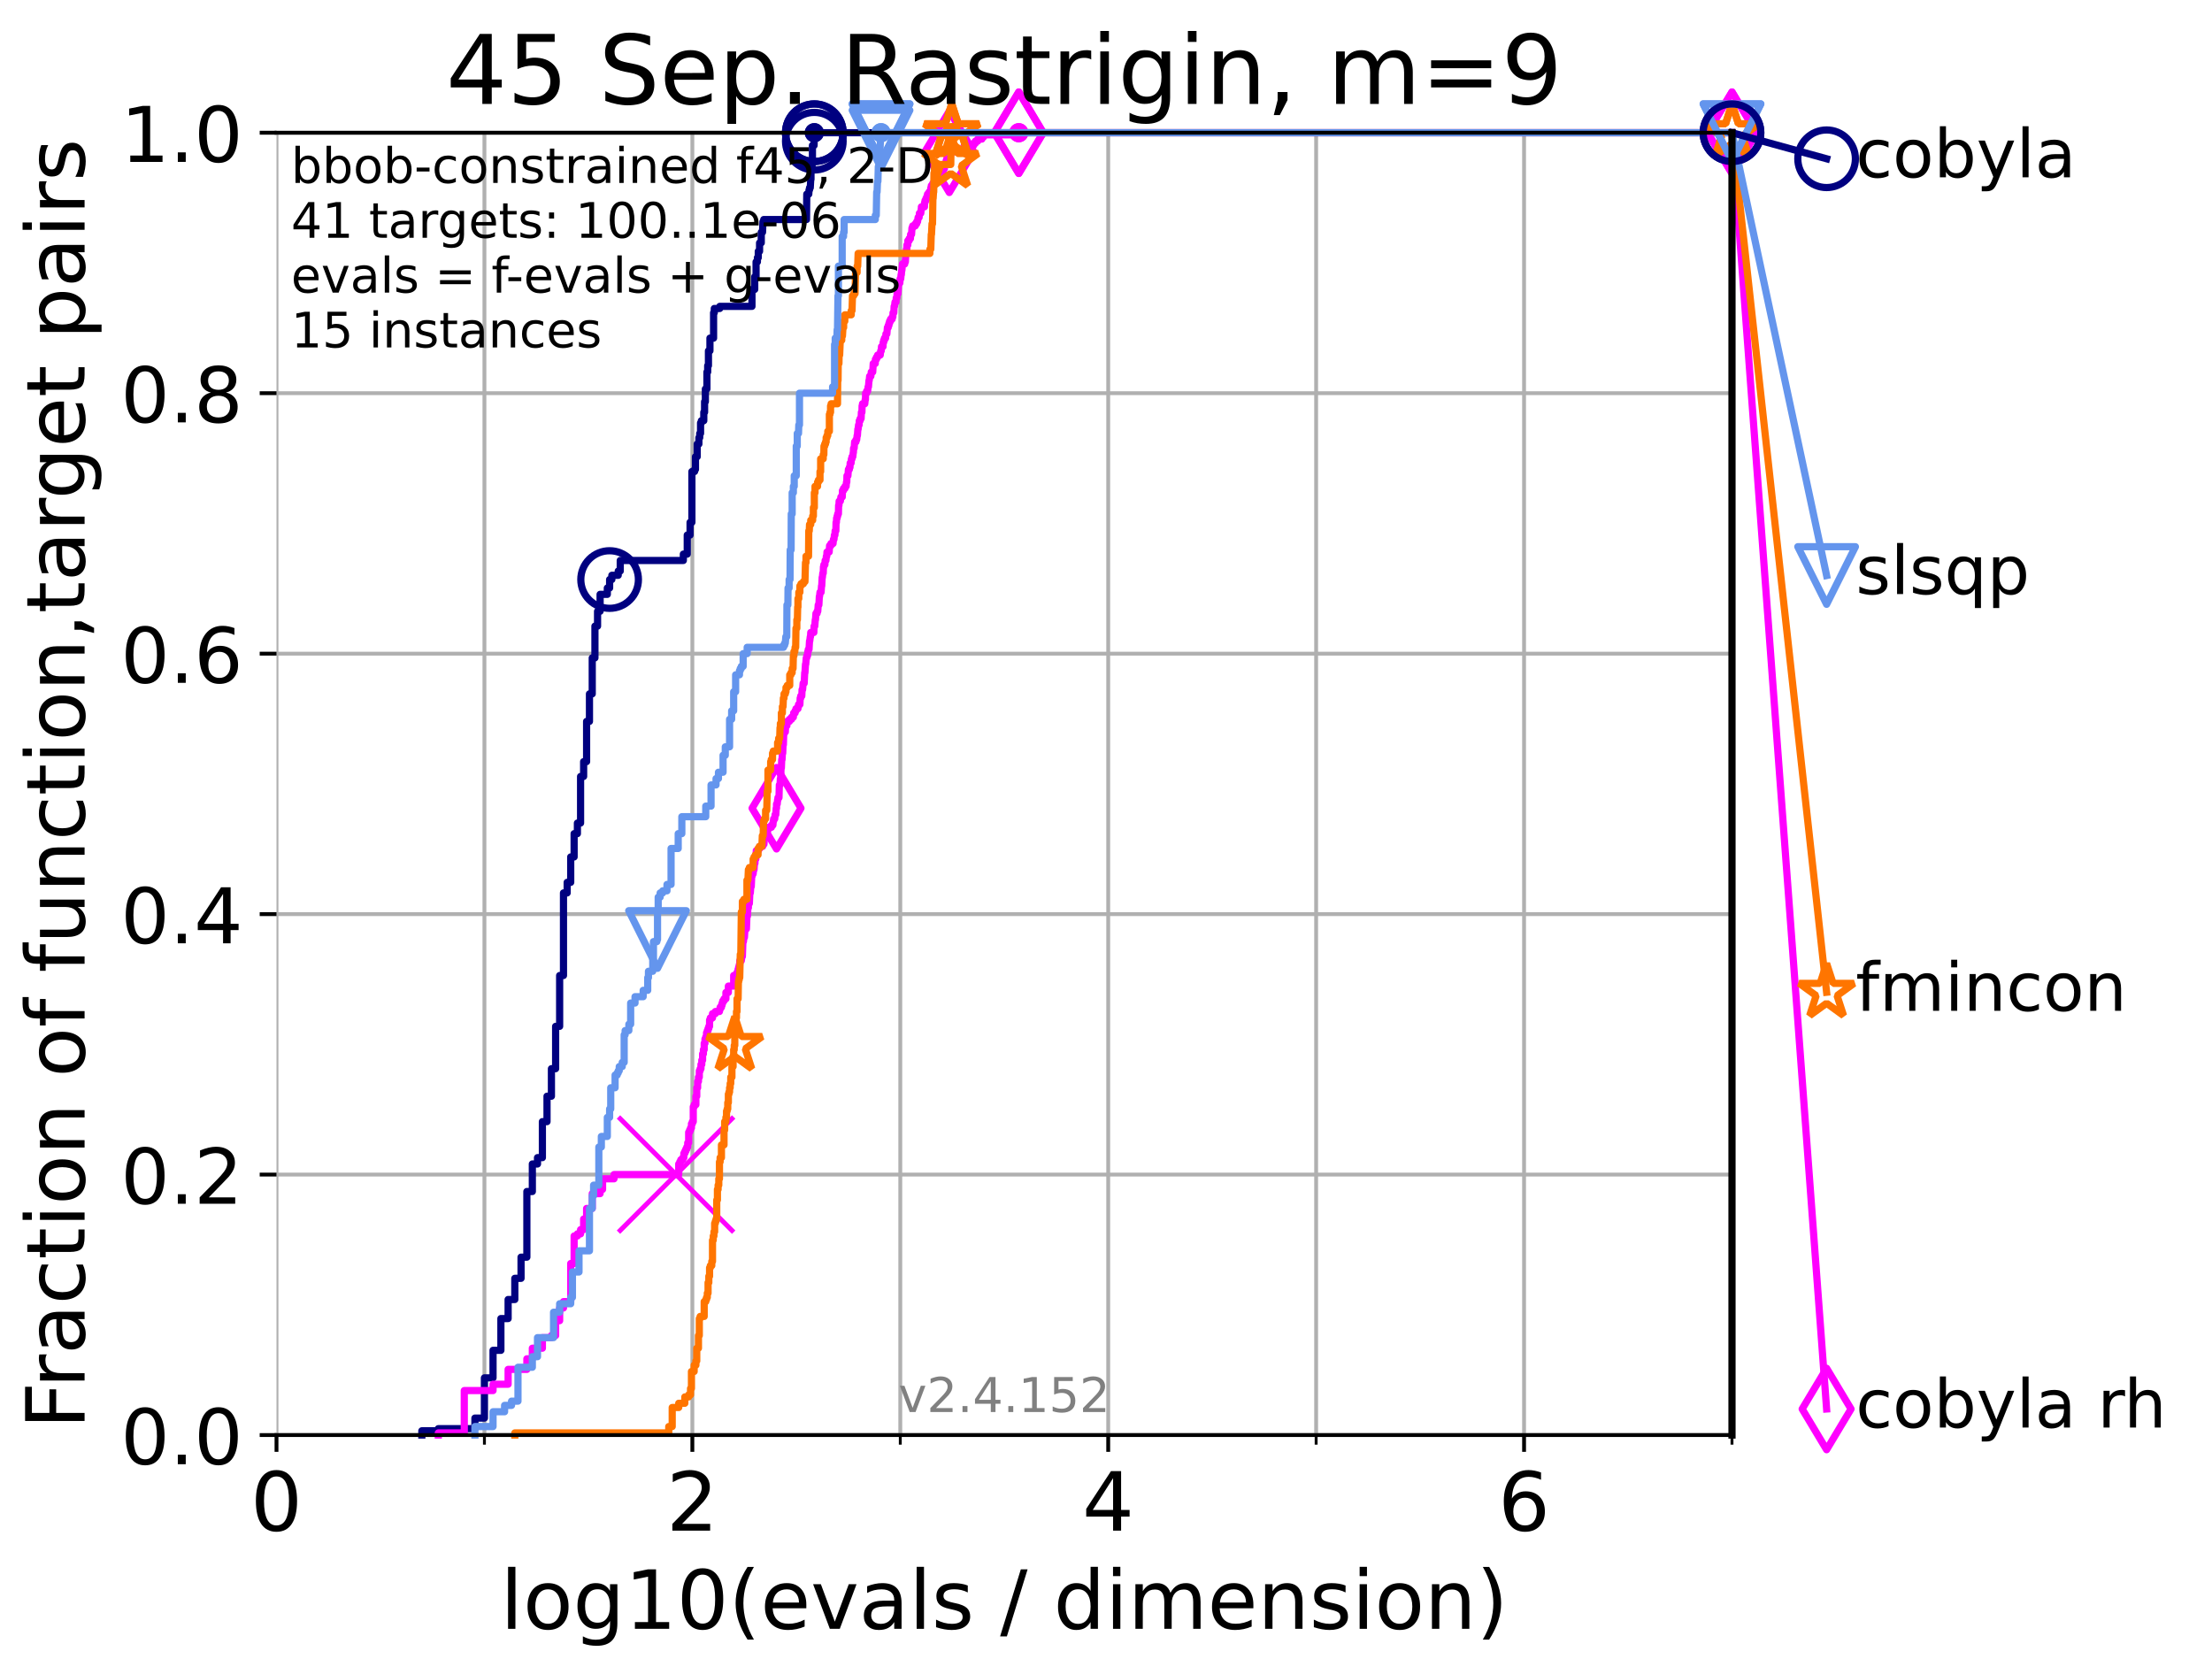 <?xml version="1.0" encoding="utf-8" standalone="no"?>
<!DOCTYPE svg PUBLIC "-//W3C//DTD SVG 1.1//EN"
  "http://www.w3.org/Graphics/SVG/1.1/DTD/svg11.dtd">
<!-- Created with matplotlib (https://matplotlib.org/) -->
<svg height="345.6pt" version="1.1" viewBox="0 0 460.8 345.6" width="460.8pt" xmlns="http://www.w3.org/2000/svg" xmlns:xlink="http://www.w3.org/1999/xlink">
 <defs>
  <style type="text/css">*{stroke-linecap:butt;stroke-linejoin:round;}</style>
 </defs>
 <g id="figure_1">
  <g id="patch_1">
   <path d="M 0 345.6 
L 460.8 345.6 
L 460.8 0 
L 0 0 
z
" style="fill:#ffffff;"/>
  </g>
  <g id="axes_1">
   <g id="patch_2">
    <path d="M 57.6 298.944 
L 360.806 298.944 
L 360.806 27.648 
L 57.6 27.648 
z
" style="fill:#ffffff;"/>
   </g>
   <g id="matplotlib.axis_1">
    <g id="xtick_1">
     <g id="line2d_1">
      <path clip-path="url(#peef8a1d45b)" d="M 57.6 298.944 
L 57.6 27.648 
" style="fill:none;stroke:#b0b0b0;stroke-linecap:square;stroke-width:0.8;"/>
     </g>
     <g id="line2d_2">
      <defs>
       <path d="M 0 0 
L 0 3.5 
" id="m30e3708b1c" style="stroke:#000000;stroke-width:0.8;"/>
      </defs>
      <g>
       <use style="stroke:#000000;stroke-width:0.8;" x="57.6" xlink:href="#m30e3708b1c" y="298.944"/>
      </g>
     </g>
     <g id="text_1">
      <!-- 0 -->
      <g transform="translate(52.192 318.861)scale(0.17 -0.17)">
       <defs>
        <path d="M 31.781 66.406 
Q 24.172 66.406 20.328 58.906 
Q 16.5 51.422 16.5 36.375 
Q 16.5 21.391 20.328 13.891 
Q 24.172 6.391 31.781 6.391 
Q 39.453 6.391 43.281 13.891 
Q 47.125 21.391 47.125 36.375 
Q 47.125 51.422 43.281 58.906 
Q 39.453 66.406 31.781 66.406 
z
M 31.781 74.219 
Q 44.047 74.219 50.516 64.516 
Q 56.984 54.828 56.984 36.375 
Q 56.984 17.969 50.516 8.266 
Q 44.047 -1.422 31.781 -1.422 
Q 19.531 -1.422 13.062 8.266 
Q 6.594 17.969 6.594 36.375 
Q 6.594 54.828 13.062 64.516 
Q 19.531 74.219 31.781 74.219 
z
" id="DejaVuSans-48"/>
       </defs>
       <use xlink:href="#DejaVuSans-48"/>
      </g>
     </g>
    </g>
    <g id="xtick_2">
     <g id="line2d_3">
      <path clip-path="url(#peef8a1d45b)" d="M 144.23 298.944 
L 144.23 27.648 
" style="fill:none;stroke:#b0b0b0;stroke-linecap:square;stroke-width:0.8;"/>
     </g>
     <g id="line2d_4">
      <g>
       <use style="stroke:#000000;stroke-width:0.8;" x="144.23" xlink:href="#m30e3708b1c" y="298.944"/>
      </g>
     </g>
     <g id="text_2">
      <!-- 2 -->
      <g transform="translate(138.822 318.861)scale(0.17 -0.17)">
       <defs>
        <path d="M 19.188 8.297 
L 53.609 8.297 
L 53.609 0 
L 7.328 0 
L 7.328 8.297 
Q 12.938 14.109 22.625 23.891 
Q 32.328 33.688 34.812 36.531 
Q 39.547 41.844 41.422 45.531 
Q 43.312 49.219 43.312 52.781 
Q 43.312 58.594 39.234 62.25 
Q 35.156 65.922 28.609 65.922 
Q 23.969 65.922 18.812 64.312 
Q 13.672 62.703 7.812 59.422 
L 7.812 69.391 
Q 13.766 71.781 18.938 73 
Q 24.125 74.219 28.422 74.219 
Q 39.75 74.219 46.484 68.547 
Q 53.219 62.891 53.219 53.422 
Q 53.219 48.922 51.531 44.891 
Q 49.859 40.875 45.406 35.406 
Q 44.188 33.984 37.641 27.219 
Q 31.109 20.453 19.188 8.297 
z
" id="DejaVuSans-50"/>
       </defs>
       <use xlink:href="#DejaVuSans-50"/>
      </g>
     </g>
    </g>
    <g id="xtick_3">
     <g id="line2d_5">
      <path clip-path="url(#peef8a1d45b)" d="M 230.861 298.944 
L 230.861 27.648 
" style="fill:none;stroke:#b0b0b0;stroke-linecap:square;stroke-width:0.8;"/>
     </g>
     <g id="line2d_6">
      <g>
       <use style="stroke:#000000;stroke-width:0.8;" x="230.861" xlink:href="#m30e3708b1c" y="298.944"/>
      </g>
     </g>
     <g id="text_3">
      <!-- 4 -->
      <g transform="translate(225.453 318.861)scale(0.17 -0.17)">
       <defs>
        <path d="M 37.797 64.312 
L 12.891 25.391 
L 37.797 25.391 
z
M 35.203 72.906 
L 47.609 72.906 
L 47.609 25.391 
L 58.016 25.391 
L 58.016 17.188 
L 47.609 17.188 
L 47.609 0 
L 37.797 0 
L 37.797 17.188 
L 4.891 17.188 
L 4.891 26.703 
z
" id="DejaVuSans-52"/>
       </defs>
       <use xlink:href="#DejaVuSans-52"/>
      </g>
     </g>
    </g>
    <g id="xtick_4">
     <g id="line2d_7">
      <path clip-path="url(#peef8a1d45b)" d="M 317.491 298.944 
L 317.491 27.648 
" style="fill:none;stroke:#b0b0b0;stroke-linecap:square;stroke-width:0.8;"/>
     </g>
     <g id="line2d_8">
      <g>
       <use style="stroke:#000000;stroke-width:0.8;" x="317.491" xlink:href="#m30e3708b1c" y="298.944"/>
      </g>
     </g>
     <g id="text_4">
      <!-- 6 -->
      <g transform="translate(312.083 318.861)scale(0.17 -0.17)">
       <defs>
        <path d="M 33.016 40.375 
Q 26.375 40.375 22.484 35.828 
Q 18.609 31.297 18.609 23.391 
Q 18.609 15.531 22.484 10.953 
Q 26.375 6.391 33.016 6.391 
Q 39.656 6.391 43.531 10.953 
Q 47.406 15.531 47.406 23.391 
Q 47.406 31.297 43.531 35.828 
Q 39.656 40.375 33.016 40.375 
z
M 52.594 71.297 
L 52.594 62.312 
Q 48.875 64.062 45.094 64.984 
Q 41.312 65.922 37.594 65.922 
Q 27.828 65.922 22.672 59.328 
Q 17.531 52.734 16.797 39.406 
Q 19.672 43.656 24.016 45.922 
Q 28.375 48.188 33.594 48.188 
Q 44.578 48.188 50.953 41.516 
Q 57.328 34.859 57.328 23.391 
Q 57.328 12.156 50.688 5.359 
Q 44.047 -1.422 33.016 -1.422 
Q 20.359 -1.422 13.672 8.266 
Q 6.984 17.969 6.984 36.375 
Q 6.984 53.656 15.188 63.938 
Q 23.391 74.219 37.203 74.219 
Q 40.922 74.219 44.703 73.484 
Q 48.484 72.75 52.594 71.297 
z
" id="DejaVuSans-54"/>
       </defs>
       <use xlink:href="#DejaVuSans-54"/>
      </g>
     </g>
    </g>
    <g id="xtick_5">
     <g id="line2d_9">
      <path clip-path="url(#peef8a1d45b)" d="M 100.915 298.944 
L 100.915 27.648 
" style="fill:none;stroke:#b0b0b0;stroke-linecap:square;stroke-width:0.8;"/>
     </g>
     <g id="line2d_10">
      <defs>
       <path d="M 0 0 
L 0 2 
" id="m24c648e4ab" style="stroke:#000000;stroke-width:0.6;"/>
      </defs>
      <g>
       <use style="stroke:#000000;stroke-width:0.6;" x="100.915" xlink:href="#m24c648e4ab" y="298.944"/>
      </g>
     </g>
    </g>
    <g id="xtick_6">
     <g id="line2d_11">
      <path clip-path="url(#peef8a1d45b)" d="M 187.546 298.944 
L 187.546 27.648 
" style="fill:none;stroke:#b0b0b0;stroke-linecap:square;stroke-width:0.8;"/>
     </g>
     <g id="line2d_12">
      <g>
       <use style="stroke:#000000;stroke-width:0.6;" x="187.546" xlink:href="#m24c648e4ab" y="298.944"/>
      </g>
     </g>
    </g>
    <g id="xtick_7">
     <g id="line2d_13">
      <path clip-path="url(#peef8a1d45b)" d="M 274.176 298.944 
L 274.176 27.648 
" style="fill:none;stroke:#b0b0b0;stroke-linecap:square;stroke-width:0.8;"/>
     </g>
     <g id="line2d_14">
      <g>
       <use style="stroke:#000000;stroke-width:0.6;" x="274.176" xlink:href="#m24c648e4ab" y="298.944"/>
      </g>
     </g>
    </g>
    <g id="xtick_8">
     <g id="line2d_15">
      <path clip-path="url(#peef8a1d45b)" d="M 360.806 298.944 
L 360.806 27.648 
" style="fill:none;stroke:#b0b0b0;stroke-linecap:square;stroke-width:0.8;"/>
     </g>
     <g id="line2d_16">
      <g>
       <use style="stroke:#000000;stroke-width:0.6;" x="360.806" xlink:href="#m24c648e4ab" y="298.944"/>
      </g>
     </g>
    </g>
    <g id="text_5">
     <!-- log10(evals / dimension) -->
     <g transform="translate(104.239 339.314)scale(0.17 -0.17)">
      <defs>
       <path d="M 9.422 75.984 
L 18.406 75.984 
L 18.406 0 
L 9.422 0 
z
" id="DejaVuSans-108"/>
       <path d="M 30.609 48.391 
Q 23.391 48.391 19.188 42.75 
Q 14.984 37.109 14.984 27.297 
Q 14.984 17.484 19.156 11.844 
Q 23.344 6.203 30.609 6.203 
Q 37.797 6.203 41.984 11.859 
Q 46.188 17.531 46.188 27.297 
Q 46.188 37.016 41.984 42.703 
Q 37.797 48.391 30.609 48.391 
z
M 30.609 56 
Q 42.328 56 49.016 48.375 
Q 55.719 40.766 55.719 27.297 
Q 55.719 13.875 49.016 6.219 
Q 42.328 -1.422 30.609 -1.422 
Q 18.844 -1.422 12.172 6.219 
Q 5.516 13.875 5.516 27.297 
Q 5.516 40.766 12.172 48.375 
Q 18.844 56 30.609 56 
z
" id="DejaVuSans-111"/>
       <path d="M 45.406 27.984 
Q 45.406 37.75 41.375 43.109 
Q 37.359 48.484 30.078 48.484 
Q 22.859 48.484 18.828 43.109 
Q 14.797 37.75 14.797 27.984 
Q 14.797 18.266 18.828 12.891 
Q 22.859 7.516 30.078 7.516 
Q 37.359 7.516 41.375 12.891 
Q 45.406 18.266 45.406 27.984 
z
M 54.391 6.781 
Q 54.391 -7.172 48.188 -13.984 
Q 42 -20.797 29.203 -20.797 
Q 24.469 -20.797 20.266 -20.094 
Q 16.062 -19.391 12.109 -17.922 
L 12.109 -9.188 
Q 16.062 -11.328 19.922 -12.344 
Q 23.781 -13.375 27.781 -13.375 
Q 36.625 -13.375 41.016 -8.766 
Q 45.406 -4.156 45.406 5.172 
L 45.406 9.625 
Q 42.625 4.781 38.281 2.391 
Q 33.938 0 27.875 0 
Q 17.828 0 11.672 7.656 
Q 5.516 15.328 5.516 27.984 
Q 5.516 40.672 11.672 48.328 
Q 17.828 56 27.875 56 
Q 33.938 56 38.281 53.609 
Q 42.625 51.219 45.406 46.391 
L 45.406 54.688 
L 54.391 54.688 
z
" id="DejaVuSans-103"/>
       <path d="M 12.406 8.297 
L 28.516 8.297 
L 28.516 63.922 
L 10.984 60.406 
L 10.984 69.391 
L 28.422 72.906 
L 38.281 72.906 
L 38.281 8.297 
L 54.391 8.297 
L 54.391 0 
L 12.406 0 
z
" id="DejaVuSans-49"/>
       <path d="M 31 75.875 
Q 24.469 64.656 21.281 53.656 
Q 18.109 42.672 18.109 31.391 
Q 18.109 20.125 21.312 9.062 
Q 24.516 -2 31 -13.188 
L 23.188 -13.188 
Q 15.875 -1.703 12.234 9.375 
Q 8.594 20.453 8.594 31.391 
Q 8.594 42.281 12.203 53.312 
Q 15.828 64.359 23.188 75.875 
z
" id="DejaVuSans-40"/>
       <path d="M 56.203 29.594 
L 56.203 25.203 
L 14.891 25.203 
Q 15.484 15.922 20.484 11.062 
Q 25.484 6.203 34.422 6.203 
Q 39.594 6.203 44.453 7.469 
Q 49.312 8.734 54.109 11.281 
L 54.109 2.781 
Q 49.266 0.734 44.188 -0.344 
Q 39.109 -1.422 33.891 -1.422 
Q 20.797 -1.422 13.156 6.188 
Q 5.516 13.812 5.516 26.812 
Q 5.516 40.234 12.766 48.109 
Q 20.016 56 32.328 56 
Q 43.359 56 49.781 48.891 
Q 56.203 41.797 56.203 29.594 
z
M 47.219 32.234 
Q 47.125 39.594 43.094 43.984 
Q 39.062 48.391 32.422 48.391 
Q 24.906 48.391 20.391 44.141 
Q 15.875 39.891 15.188 32.172 
z
" id="DejaVuSans-101"/>
       <path d="M 2.984 54.688 
L 12.5 54.688 
L 29.594 8.797 
L 46.688 54.688 
L 56.203 54.688 
L 35.688 0 
L 23.484 0 
z
" id="DejaVuSans-118"/>
       <path d="M 34.281 27.484 
Q 23.391 27.484 19.188 25 
Q 14.984 22.516 14.984 16.5 
Q 14.984 11.719 18.141 8.906 
Q 21.297 6.109 26.703 6.109 
Q 34.188 6.109 38.703 11.406 
Q 43.219 16.703 43.219 25.484 
L 43.219 27.484 
z
M 52.203 31.203 
L 52.203 0 
L 43.219 0 
L 43.219 8.297 
Q 40.141 3.328 35.547 0.953 
Q 30.953 -1.422 24.312 -1.422 
Q 15.922 -1.422 10.953 3.297 
Q 6 8.016 6 15.922 
Q 6 25.141 12.172 29.828 
Q 18.359 34.516 30.609 34.516 
L 43.219 34.516 
L 43.219 35.406 
Q 43.219 41.609 39.141 45 
Q 35.062 48.391 27.688 48.391 
Q 23 48.391 18.547 47.266 
Q 14.109 46.141 10.016 43.891 
L 10.016 52.203 
Q 14.938 54.109 19.578 55.047 
Q 24.219 56 28.609 56 
Q 40.484 56 46.344 49.844 
Q 52.203 43.703 52.203 31.203 
z
" id="DejaVuSans-97"/>
       <path d="M 44.281 53.078 
L 44.281 44.578 
Q 40.484 46.531 36.375 47.5 
Q 32.281 48.484 27.875 48.484 
Q 21.188 48.484 17.844 46.438 
Q 14.5 44.391 14.5 40.281 
Q 14.5 37.156 16.891 35.375 
Q 19.281 33.594 26.516 31.984 
L 29.594 31.297 
Q 39.156 29.25 43.188 25.516 
Q 47.219 21.781 47.219 15.094 
Q 47.219 7.469 41.188 3.016 
Q 35.156 -1.422 24.609 -1.422 
Q 20.219 -1.422 15.453 -0.562 
Q 10.688 0.297 5.422 2 
L 5.422 11.281 
Q 10.406 8.688 15.234 7.391 
Q 20.062 6.109 24.812 6.109 
Q 31.156 6.109 34.562 8.281 
Q 37.984 10.453 37.984 14.406 
Q 37.984 18.062 35.516 20.016 
Q 33.062 21.969 24.703 23.781 
L 21.578 24.516 
Q 13.234 26.266 9.516 29.906 
Q 5.812 33.547 5.812 39.891 
Q 5.812 47.609 11.281 51.797 
Q 16.75 56 26.812 56 
Q 31.781 56 36.172 55.266 
Q 40.578 54.547 44.281 53.078 
z
" id="DejaVuSans-115"/>
       <path id="DejaVuSans-32"/>
       <path d="M 25.391 72.906 
L 33.688 72.906 
L 8.297 -9.281 
L 0 -9.281 
z
" id="DejaVuSans-47"/>
       <path d="M 45.406 46.391 
L 45.406 75.984 
L 54.391 75.984 
L 54.391 0 
L 45.406 0 
L 45.406 8.203 
Q 42.578 3.328 38.25 0.953 
Q 33.938 -1.422 27.875 -1.422 
Q 17.969 -1.422 11.734 6.484 
Q 5.516 14.406 5.516 27.297 
Q 5.516 40.188 11.734 48.094 
Q 17.969 56 27.875 56 
Q 33.938 56 38.25 53.625 
Q 42.578 51.266 45.406 46.391 
z
M 14.797 27.297 
Q 14.797 17.391 18.875 11.75 
Q 22.953 6.109 30.078 6.109 
Q 37.203 6.109 41.297 11.75 
Q 45.406 17.391 45.406 27.297 
Q 45.406 37.203 41.297 42.844 
Q 37.203 48.484 30.078 48.484 
Q 22.953 48.484 18.875 42.844 
Q 14.797 37.203 14.797 27.297 
z
" id="DejaVuSans-100"/>
       <path d="M 9.422 54.688 
L 18.406 54.688 
L 18.406 0 
L 9.422 0 
z
M 9.422 75.984 
L 18.406 75.984 
L 18.406 64.594 
L 9.422 64.594 
z
" id="DejaVuSans-105"/>
       <path d="M 52 44.188 
Q 55.375 50.25 60.062 53.125 
Q 64.75 56 71.094 56 
Q 79.641 56 84.281 50.016 
Q 88.922 44.047 88.922 33.016 
L 88.922 0 
L 79.891 0 
L 79.891 32.719 
Q 79.891 40.578 77.094 44.375 
Q 74.312 48.188 68.609 48.188 
Q 61.625 48.188 57.562 43.547 
Q 53.516 38.922 53.516 30.906 
L 53.516 0 
L 44.484 0 
L 44.484 32.719 
Q 44.484 40.625 41.703 44.406 
Q 38.922 48.188 33.109 48.188 
Q 26.219 48.188 22.156 43.531 
Q 18.109 38.875 18.109 30.906 
L 18.109 0 
L 9.078 0 
L 9.078 54.688 
L 18.109 54.688 
L 18.109 46.188 
Q 21.188 51.219 25.484 53.609 
Q 29.781 56 35.688 56 
Q 41.656 56 45.828 52.969 
Q 50 49.953 52 44.188 
z
" id="DejaVuSans-109"/>
       <path d="M 54.891 33.016 
L 54.891 0 
L 45.906 0 
L 45.906 32.719 
Q 45.906 40.484 42.875 44.328 
Q 39.844 48.188 33.797 48.188 
Q 26.516 48.188 22.312 43.547 
Q 18.109 38.922 18.109 30.906 
L 18.109 0 
L 9.078 0 
L 9.078 54.688 
L 18.109 54.688 
L 18.109 46.188 
Q 21.344 51.125 25.703 53.562 
Q 30.078 56 35.797 56 
Q 45.219 56 50.047 50.172 
Q 54.891 44.344 54.891 33.016 
z
" id="DejaVuSans-110"/>
       <path d="M 8.016 75.875 
L 15.828 75.875 
Q 23.141 64.359 26.781 53.312 
Q 30.422 42.281 30.422 31.391 
Q 30.422 20.453 26.781 9.375 
Q 23.141 -1.703 15.828 -13.188 
L 8.016 -13.188 
Q 14.5 -2 17.703 9.062 
Q 20.906 20.125 20.906 31.391 
Q 20.906 42.672 17.703 53.656 
Q 14.5 64.656 8.016 75.875 
z
" id="DejaVuSans-41"/>
      </defs>
      <use xlink:href="#DejaVuSans-108"/>
      <use x="27.783" xlink:href="#DejaVuSans-111"/>
      <use x="88.965" xlink:href="#DejaVuSans-103"/>
      <use x="152.441" xlink:href="#DejaVuSans-49"/>
      <use x="216.064" xlink:href="#DejaVuSans-48"/>
      <use x="279.688" xlink:href="#DejaVuSans-40"/>
      <use x="318.701" xlink:href="#DejaVuSans-101"/>
      <use x="380.225" xlink:href="#DejaVuSans-118"/>
      <use x="439.404" xlink:href="#DejaVuSans-97"/>
      <use x="500.684" xlink:href="#DejaVuSans-108"/>
      <use x="528.467" xlink:href="#DejaVuSans-115"/>
      <use x="580.566" xlink:href="#DejaVuSans-32"/>
      <use x="612.354" xlink:href="#DejaVuSans-47"/>
      <use x="646.045" xlink:href="#DejaVuSans-32"/>
      <use x="677.832" xlink:href="#DejaVuSans-100"/>
      <use x="741.309" xlink:href="#DejaVuSans-105"/>
      <use x="769.092" xlink:href="#DejaVuSans-109"/>
      <use x="866.504" xlink:href="#DejaVuSans-101"/>
      <use x="928.027" xlink:href="#DejaVuSans-110"/>
      <use x="991.406" xlink:href="#DejaVuSans-115"/>
      <use x="1043.506" xlink:href="#DejaVuSans-105"/>
      <use x="1071.289" xlink:href="#DejaVuSans-111"/>
      <use x="1132.471" xlink:href="#DejaVuSans-110"/>
      <use x="1195.85" xlink:href="#DejaVuSans-41"/>
     </g>
    </g>
   </g>
   <g id="matplotlib.axis_2">
    <g id="ytick_1">
     <g id="line2d_17">
      <path clip-path="url(#peef8a1d45b)" d="M 57.6 298.944 
L 360.806 298.944 
" style="fill:none;stroke:#b0b0b0;stroke-linecap:square;stroke-width:0.8;"/>
     </g>
     <g id="line2d_18">
      <defs>
       <path d="M 0 0 
L -3.5 0 
" id="mff4d1f86a1" style="stroke:#000000;stroke-width:0.8;"/>
      </defs>
      <g>
       <use style="stroke:#000000;stroke-width:0.8;" x="57.6" xlink:href="#mff4d1f86a1" y="298.944"/>
      </g>
     </g>
     <g id="text_6">
      <!-- 0.0 -->
      <g transform="translate(25.155 305.023)scale(0.16 -0.16)">
       <defs>
        <path d="M 10.688 12.406 
L 21 12.406 
L 21 0 
L 10.688 0 
z
" id="DejaVuSans-46"/>
       </defs>
       <use xlink:href="#DejaVuSans-48"/>
       <use x="63.623" xlink:href="#DejaVuSans-46"/>
       <use x="95.41" xlink:href="#DejaVuSans-48"/>
      </g>
     </g>
    </g>
    <g id="ytick_2">
     <g id="line2d_19">
      <path clip-path="url(#peef8a1d45b)" d="M 57.6 244.685 
L 360.806 244.685 
" style="fill:none;stroke:#b0b0b0;stroke-linecap:square;stroke-width:0.8;"/>
     </g>
     <g id="line2d_20">
      <g>
       <use style="stroke:#000000;stroke-width:0.8;" x="57.6" xlink:href="#mff4d1f86a1" y="244.685"/>
      </g>
     </g>
     <g id="text_7">
      <!-- 0.2 -->
      <g transform="translate(25.155 250.764)scale(0.16 -0.16)">
       <use xlink:href="#DejaVuSans-48"/>
       <use x="63.623" xlink:href="#DejaVuSans-46"/>
       <use x="95.41" xlink:href="#DejaVuSans-50"/>
      </g>
     </g>
    </g>
    <g id="ytick_3">
     <g id="line2d_21">
      <path clip-path="url(#peef8a1d45b)" d="M 57.6 190.426 
L 360.806 190.426 
" style="fill:none;stroke:#b0b0b0;stroke-linecap:square;stroke-width:0.8;"/>
     </g>
     <g id="line2d_22">
      <g>
       <use style="stroke:#000000;stroke-width:0.8;" x="57.6" xlink:href="#mff4d1f86a1" y="190.426"/>
      </g>
     </g>
     <g id="text_8">
      <!-- 0.4 -->
      <g transform="translate(25.155 196.504)scale(0.16 -0.16)">
       <use xlink:href="#DejaVuSans-48"/>
       <use x="63.623" xlink:href="#DejaVuSans-46"/>
       <use x="95.41" xlink:href="#DejaVuSans-52"/>
      </g>
     </g>
    </g>
    <g id="ytick_4">
     <g id="line2d_23">
      <path clip-path="url(#peef8a1d45b)" d="M 57.6 136.166 
L 360.806 136.166 
" style="fill:none;stroke:#b0b0b0;stroke-linecap:square;stroke-width:0.8;"/>
     </g>
     <g id="line2d_24">
      <g>
       <use style="stroke:#000000;stroke-width:0.8;" x="57.6" xlink:href="#mff4d1f86a1" y="136.166"/>
      </g>
     </g>
     <g id="text_9">
      <!-- 0.6 -->
      <g transform="translate(25.155 142.245)scale(0.16 -0.16)">
       <use xlink:href="#DejaVuSans-48"/>
       <use x="63.623" xlink:href="#DejaVuSans-46"/>
       <use x="95.41" xlink:href="#DejaVuSans-54"/>
      </g>
     </g>
    </g>
    <g id="ytick_5">
     <g id="line2d_25">
      <path clip-path="url(#peef8a1d45b)" d="M 57.6 81.907 
L 360.806 81.907 
" style="fill:none;stroke:#b0b0b0;stroke-linecap:square;stroke-width:0.8;"/>
     </g>
     <g id="line2d_26">
      <g>
       <use style="stroke:#000000;stroke-width:0.8;" x="57.6" xlink:href="#mff4d1f86a1" y="81.907"/>
      </g>
     </g>
     <g id="text_10">
      <!-- 0.8 -->
      <g transform="translate(25.155 87.986)scale(0.16 -0.16)">
       <defs>
        <path d="M 31.781 34.625 
Q 24.75 34.625 20.719 30.859 
Q 16.703 27.094 16.703 20.516 
Q 16.703 13.922 20.719 10.156 
Q 24.75 6.391 31.781 6.391 
Q 38.812 6.391 42.859 10.172 
Q 46.922 13.969 46.922 20.516 
Q 46.922 27.094 42.891 30.859 
Q 38.875 34.625 31.781 34.625 
z
M 21.922 38.812 
Q 15.578 40.375 12.031 44.719 
Q 8.5 49.078 8.5 55.328 
Q 8.5 64.062 14.719 69.141 
Q 20.953 74.219 31.781 74.219 
Q 42.672 74.219 48.875 69.141 
Q 55.078 64.062 55.078 55.328 
Q 55.078 49.078 51.531 44.719 
Q 48 40.375 41.703 38.812 
Q 48.828 37.156 52.797 32.312 
Q 56.781 27.484 56.781 20.516 
Q 56.781 9.906 50.312 4.234 
Q 43.844 -1.422 31.781 -1.422 
Q 19.734 -1.422 13.25 4.234 
Q 6.781 9.906 6.781 20.516 
Q 6.781 27.484 10.781 32.312 
Q 14.797 37.156 21.922 38.812 
z
M 18.312 54.391 
Q 18.312 48.734 21.844 45.562 
Q 25.391 42.391 31.781 42.391 
Q 38.141 42.391 41.719 45.562 
Q 45.312 48.734 45.312 54.391 
Q 45.312 60.062 41.719 63.234 
Q 38.141 66.406 31.781 66.406 
Q 25.391 66.406 21.844 63.234 
Q 18.312 60.062 18.312 54.391 
z
" id="DejaVuSans-56"/>
       </defs>
       <use xlink:href="#DejaVuSans-48"/>
       <use x="63.623" xlink:href="#DejaVuSans-46"/>
       <use x="95.41" xlink:href="#DejaVuSans-56"/>
      </g>
     </g>
    </g>
    <g id="ytick_6">
     <g id="line2d_27">
      <path clip-path="url(#peef8a1d45b)" d="M 57.6 27.648 
L 360.806 27.648 
" style="fill:none;stroke:#b0b0b0;stroke-linecap:square;stroke-width:0.8;"/>
     </g>
     <g id="line2d_28">
      <g>
       <use style="stroke:#000000;stroke-width:0.8;" x="57.6" xlink:href="#mff4d1f86a1" y="27.648"/>
      </g>
     </g>
     <g id="text_11">
      <!-- 1.0 -->
      <g transform="translate(25.155 33.727)scale(0.16 -0.16)">
       <use xlink:href="#DejaVuSans-49"/>
       <use x="63.623" xlink:href="#DejaVuSans-46"/>
       <use x="95.41" xlink:href="#DejaVuSans-48"/>
      </g>
     </g>
    </g>
    <g id="text_12">
     <!-- Fraction of function,target pairs -->
     <g transform="translate(17.62 297.681)rotate(-90)scale(0.17 -0.17)">
      <defs>
       <path d="M 9.812 72.906 
L 51.703 72.906 
L 51.703 64.594 
L 19.672 64.594 
L 19.672 43.109 
L 48.578 43.109 
L 48.578 34.812 
L 19.672 34.812 
L 19.672 0 
L 9.812 0 
z
" id="DejaVuSans-70"/>
       <path d="M 41.109 46.297 
Q 39.594 47.172 37.812 47.578 
Q 36.031 48 33.891 48 
Q 26.266 48 22.188 43.047 
Q 18.109 38.094 18.109 28.812 
L 18.109 0 
L 9.078 0 
L 9.078 54.688 
L 18.109 54.688 
L 18.109 46.188 
Q 20.953 51.172 25.484 53.578 
Q 30.031 56 36.531 56 
Q 37.453 56 38.578 55.875 
Q 39.703 55.766 41.062 55.516 
z
" id="DejaVuSans-114"/>
       <path d="M 48.781 52.594 
L 48.781 44.188 
Q 44.969 46.297 41.141 47.344 
Q 37.312 48.391 33.406 48.391 
Q 24.656 48.391 19.812 42.844 
Q 14.984 37.312 14.984 27.297 
Q 14.984 17.281 19.812 11.734 
Q 24.656 6.203 33.406 6.203 
Q 37.312 6.203 41.141 7.25 
Q 44.969 8.297 48.781 10.406 
L 48.781 2.094 
Q 45.016 0.344 40.984 -0.531 
Q 36.969 -1.422 32.422 -1.422 
Q 20.062 -1.422 12.781 6.344 
Q 5.516 14.109 5.516 27.297 
Q 5.516 40.672 12.859 48.328 
Q 20.219 56 33.016 56 
Q 37.156 56 41.109 55.141 
Q 45.062 54.297 48.781 52.594 
z
" id="DejaVuSans-99"/>
       <path d="M 18.312 70.219 
L 18.312 54.688 
L 36.812 54.688 
L 36.812 47.703 
L 18.312 47.703 
L 18.312 18.016 
Q 18.312 11.328 20.141 9.422 
Q 21.969 7.516 27.594 7.516 
L 36.812 7.516 
L 36.812 0 
L 27.594 0 
Q 17.188 0 13.234 3.875 
Q 9.281 7.766 9.281 18.016 
L 9.281 47.703 
L 2.688 47.703 
L 2.688 54.688 
L 9.281 54.688 
L 9.281 70.219 
z
" id="DejaVuSans-116"/>
       <path d="M 37.109 75.984 
L 37.109 68.5 
L 28.516 68.5 
Q 23.688 68.5 21.797 66.547 
Q 19.922 64.594 19.922 59.516 
L 19.922 54.688 
L 34.719 54.688 
L 34.719 47.703 
L 19.922 47.703 
L 19.922 0 
L 10.891 0 
L 10.891 47.703 
L 2.297 47.703 
L 2.297 54.688 
L 10.891 54.688 
L 10.891 58.5 
Q 10.891 67.625 15.141 71.797 
Q 19.391 75.984 28.609 75.984 
z
" id="DejaVuSans-102"/>
       <path d="M 8.5 21.578 
L 8.5 54.688 
L 17.484 54.688 
L 17.484 21.922 
Q 17.484 14.156 20.5 10.266 
Q 23.531 6.391 29.594 6.391 
Q 36.859 6.391 41.078 11.031 
Q 45.312 15.672 45.312 23.688 
L 45.312 54.688 
L 54.297 54.688 
L 54.297 0 
L 45.312 0 
L 45.312 8.406 
Q 42.047 3.422 37.719 1 
Q 33.406 -1.422 27.688 -1.422 
Q 18.266 -1.422 13.375 4.438 
Q 8.5 10.297 8.5 21.578 
z
M 31.109 56 
z
" id="DejaVuSans-117"/>
       <path d="M 11.719 12.406 
L 22.016 12.406 
L 22.016 4 
L 14.016 -11.625 
L 7.719 -11.625 
L 11.719 4 
z
" id="DejaVuSans-44"/>
       <path d="M 18.109 8.203 
L 18.109 -20.797 
L 9.078 -20.797 
L 9.078 54.688 
L 18.109 54.688 
L 18.109 46.391 
Q 20.953 51.266 25.266 53.625 
Q 29.594 56 35.594 56 
Q 45.562 56 51.781 48.094 
Q 58.016 40.188 58.016 27.297 
Q 58.016 14.406 51.781 6.484 
Q 45.562 -1.422 35.594 -1.422 
Q 29.594 -1.422 25.266 0.953 
Q 20.953 3.328 18.109 8.203 
z
M 48.688 27.297 
Q 48.688 37.203 44.609 42.844 
Q 40.531 48.484 33.406 48.484 
Q 26.266 48.484 22.188 42.844 
Q 18.109 37.203 18.109 27.297 
Q 18.109 17.391 22.188 11.75 
Q 26.266 6.109 33.406 6.109 
Q 40.531 6.109 44.609 11.75 
Q 48.688 17.391 48.688 27.297 
z
" id="DejaVuSans-112"/>
      </defs>
      <use xlink:href="#DejaVuSans-70"/>
      <use x="50.27" xlink:href="#DejaVuSans-114"/>
      <use x="91.383" xlink:href="#DejaVuSans-97"/>
      <use x="152.662" xlink:href="#DejaVuSans-99"/>
      <use x="207.643" xlink:href="#DejaVuSans-116"/>
      <use x="246.852" xlink:href="#DejaVuSans-105"/>
      <use x="274.635" xlink:href="#DejaVuSans-111"/>
      <use x="335.816" xlink:href="#DejaVuSans-110"/>
      <use x="399.195" xlink:href="#DejaVuSans-32"/>
      <use x="430.982" xlink:href="#DejaVuSans-111"/>
      <use x="492.164" xlink:href="#DejaVuSans-102"/>
      <use x="527.369" xlink:href="#DejaVuSans-32"/>
      <use x="559.156" xlink:href="#DejaVuSans-102"/>
      <use x="594.361" xlink:href="#DejaVuSans-117"/>
      <use x="657.74" xlink:href="#DejaVuSans-110"/>
      <use x="721.119" xlink:href="#DejaVuSans-99"/>
      <use x="776.1" xlink:href="#DejaVuSans-116"/>
      <use x="815.309" xlink:href="#DejaVuSans-105"/>
      <use x="843.092" xlink:href="#DejaVuSans-111"/>
      <use x="904.273" xlink:href="#DejaVuSans-110"/>
      <use x="967.652" xlink:href="#DejaVuSans-44"/>
      <use x="999.439" xlink:href="#DejaVuSans-116"/>
      <use x="1038.648" xlink:href="#DejaVuSans-97"/>
      <use x="1099.928" xlink:href="#DejaVuSans-114"/>
      <use x="1139.291" xlink:href="#DejaVuSans-103"/>
      <use x="1202.768" xlink:href="#DejaVuSans-101"/>
      <use x="1264.291" xlink:href="#DejaVuSans-116"/>
      <use x="1303.5" xlink:href="#DejaVuSans-32"/>
      <use x="1335.287" xlink:href="#DejaVuSans-112"/>
      <use x="1398.764" xlink:href="#DejaVuSans-97"/>
      <use x="1460.043" xlink:href="#DejaVuSans-105"/>
      <use x="1487.826" xlink:href="#DejaVuSans-114"/>
      <use x="1528.939" xlink:href="#DejaVuSans-115"/>
     </g>
    </g>
   </g>
   <g id="line2d_29">
    <defs>
     <path d="M 0 1.5 
C 0.398 1.5 0.779 1.342 1.061 1.061 
C 1.342 0.779 1.5 0.398 1.5 0 
C 1.5 -0.398 1.342 -0.779 1.061 -1.061 
C 0.779 -1.342 0.398 -1.5 0 -1.5 
C -0.398 -1.5 -0.779 -1.342 -1.061 -1.061 
C -1.342 -0.779 -1.5 -0.398 -1.5 0 
C -1.5 0.398 -1.342 0.779 -1.061 1.061 
C -0.779 1.342 -0.398 1.5 0 1.5 
z
" id="m7e2e6282f8" style="stroke:#000080;"/>
    </defs>
    <g>
     <use style="fill:#000080;stroke:#000080;" x="169.639" xlink:href="#m7e2e6282f8" y="27.648"/>
     <use style="fill:#000080;stroke:#000080;" x="169.639" xlink:href="#m7e2e6282f8" y="27.648"/>
    </g>
   </g>
   <g id="line2d_30">
    <path d="M 87.876 298.944 
L 87.876 298.062 
L 91.306 298.062 
L 91.306 297.621 
L 98.933 297.621 
L 98.933 295.415 
L 100.915 295.415 
L 100.915 287.033 
L 102.708 287.033 
L 102.708 281.299 
L 104.345 281.299 
L 104.345 274.682 
L 105.851 274.682 
L 105.851 270.712 
L 107.245 270.712 
L 107.245 266.3 
L 108.543 266.3 
L 108.543 261.889 
L 109.757 261.889 
L 109.757 248.214 
L 110.897 248.214 
L 110.897 242.479 
L 111.972 242.479 
L 111.972 241.156 
L 112.989 241.156 
L 112.989 233.657 
L 113.954 233.657 
L 113.954 228.363 
L 114.872 228.363 
L 114.872 222.628 
L 115.747 222.628 
L 115.747 213.806 
L 116.584 213.806 
L 116.584 203.218 
L 117.384 203.218 
L 117.384 186.014 
L 118.152 186.014 
L 118.152 183.809 
L 118.89 183.809 
L 118.89 178.515 
L 119.6 178.515 
L 119.6 173.663 
L 120.284 173.663 
L 120.284 171.457 
L 120.944 171.457 
L 120.944 161.752 
L 121.582 161.752 
L 121.582 158.664 
L 122.199 158.664 
L 122.199 150.283 
L 122.796 150.283 
L 122.796 144.548 
L 123.375 144.548 
L 123.375 137.049 
L 123.936 137.049 
L 123.936 130.432 
L 124.482 130.432 
L 124.482 127.344 
L 125.012 127.344 
L 125.012 123.815 
L 126.517 123.815 
L 126.517 122.491 
L 126.994 122.491 
L 126.994 120.727 
L 127.458 120.727 
L 127.458 119.845 
L 128.786 119.845 
L 128.786 118.962 
L 129.209 118.962 
L 129.209 116.757 
L 142.353 116.757 
L 142.353 115.433 
L 143.166 115.433 
L 143.166 111.463 
L 143.754 111.463 
L 143.754 108.816 
L 144.136 108.816 
L 144.136 98.229 
L 144.695 98.229 
L 144.695 97.788 
L 144.878 97.788 
L 144.878 95.141 
L 145.238 95.141 
L 145.238 92.494 
L 145.591 92.494 
L 145.591 91.171 
L 145.765 91.171 
L 145.765 90.289 
L 145.938 90.289 
L 145.938 88.083 
L 146.109 88.083 
L 146.109 87.642 
L 146.613 87.642 
L 146.613 85.877 
L 146.778 85.877 
L 146.778 83.672 
L 146.941 83.672 
L 146.941 81.025 
L 147.264 81.025 
L 147.264 77.496 
L 147.424 77.496 
L 147.424 76.172 
L 147.582 76.172 
L 147.582 73.085 
L 147.894 73.085 
L 147.894 70.438 
L 148.652 70.438 
L 148.652 65.144 
L 148.801 65.144 
L 148.801 64.262 
L 149.945 64.262 
L 149.945 63.821 
L 156.648 63.821 
L 156.648 60.292 
L 157.222 60.292 
L 157.222 57.645 
L 157.503 57.645 
L 157.503 54.557 
L 157.78 54.557 
L 157.78 53.675 
L 157.962 53.675 
L 157.962 52.351 
L 158.232 52.351 
L 158.232 50.587 
L 158.586 50.587 
L 158.586 48.381 
L 158.848 48.381 
L 158.934 46.176 
L 159.105 46.176 
L 159.105 45.734 
L 168.011 45.734 
L 168.064 40.441 
L 168.483 40.441 
L 168.535 39.559 
L 168.638 39.559 
L 168.638 39.117 
L 168.791 39.117 
L 168.893 37.353 
L 168.944 37.353 
L 168.944 34.265 
L 169.245 34.265 
L 169.245 30.295 
L 169.59 30.295 
L 169.639 27.648 
L 360.806 27.648 
L 360.806 27.648 
" style="fill:none;stroke:#000080;stroke-linecap:square;stroke-width:1.5;"/>
   </g>
   <g id="line2d_31">
    <defs>
     <path d="M 0 6 
C 1.591 6 3.117 5.368 4.243 4.243 
C 5.368 3.117 6 1.591 6 0 
C 6 -1.591 5.368 -3.117 4.243 -4.243 
C 3.117 -5.368 1.591 -6 0 -6 
C -1.591 -6 -3.117 -5.368 -4.243 -4.243 
C -5.368 -3.117 -6 -1.591 -6 0 
C -6 1.591 -5.368 3.117 -4.243 4.243 
C -3.117 5.368 -1.591 6 0 6 
z
" id="m8ce106f9cf" style="stroke:#000080;stroke-width:1.5;"/>
    </defs>
    <g>
     <use style="fill-opacity:0;stroke:#000080;stroke-width:1.5;" x="126.994" xlink:href="#m8ce106f9cf" y="120.727"/>
     <use style="fill-opacity:0;stroke:#000080;stroke-width:1.5;" x="169.639" xlink:href="#m8ce106f9cf" y="29.413"/>
     <use style="fill-opacity:0;stroke:#000080;stroke-width:1.5;" x="169.639" xlink:href="#m8ce106f9cf" y="27.648"/>
     <use style="fill-opacity:0;stroke:#000080;stroke-width:1.5;" x="169.639" xlink:href="#m8ce106f9cf" y="27.648"/>
     <use style="fill-opacity:0;stroke:#000080;stroke-width:1.5;" x="360.806" xlink:href="#m8ce106f9cf" y="27.648"/>
    </g>
   </g>
   <g id="line2d_32">
    <path style="fill:none;stroke:#000080;stroke-linecap:square;stroke-width:1.5;"/>
    <g/>
   </g>
   <g id="line2d_33">
    <defs>
     <path d="M 0 1.5 
C 0.398 1.5 0.779 1.342 1.061 1.061 
C 1.342 0.779 1.5 0.398 1.5 0 
C 1.5 -0.398 1.342 -0.779 1.061 -1.061 
C 0.779 -1.342 0.398 -1.5 0 -1.5 
C -0.398 -1.5 -0.779 -1.342 -1.061 -1.061 
C -1.342 -0.779 -1.5 -0.398 -1.5 0 
C -1.5 0.398 -1.342 0.779 -1.061 1.061 
C -0.779 1.342 -0.398 1.5 0 1.5 
z
" id="m9185b18f2a" style="stroke:#ff00ff;"/>
    </defs>
    <g>
     <use style="fill:#ff00ff;stroke:#ff00ff;" x="212.233" xlink:href="#m9185b18f2a" y="27.648"/>
     <use style="fill:#ff00ff;stroke:#ff00ff;" x="212.233" xlink:href="#m9185b18f2a" y="27.648"/>
    </g>
   </g>
   <g id="line2d_34">
    <path d="M 91.306 298.944 
L 91.306 298.503 
L 96.718 298.503 
L 96.718 289.68 
L 102.708 289.68 
L 102.708 288.357 
L 105.851 288.357 
L 105.851 285.269 
L 109.757 285.269 
L 109.757 283.063 
L 110.897 283.063 
L 110.897 280.858 
L 112.989 280.858 
L 112.989 278.652 
L 114.872 278.652 
L 114.872 278.211 
L 115.747 278.211 
L 115.747 275.123 
L 116.584 275.123 
L 116.584 272.476 
L 117.384 272.476 
L 117.384 271.153 
L 118.89 271.153 
L 118.89 263.212 
L 119.6 263.212 
L 119.6 257.478 
L 120.284 257.478 
L 120.284 257.036 
L 120.944 257.036 
L 120.944 256.154 
L 121.582 256.154 
L 121.582 253.949 
L 122.199 253.949 
L 122.199 251.743 
L 123.375 251.743 
L 123.375 248.655 
L 125.012 248.655 
L 125.012 247.773 
L 125.527 247.773 
L 125.527 245.567 
L 127.911 245.567 
L 127.911 244.685 
L 141.393 244.685 
L 141.393 242.479 
L 141.611 242.479 
L 141.611 242.038 
L 141.826 242.038 
L 141.826 241.597 
L 142.248 241.597 
L 142.248 241.156 
L 142.456 241.156 
L 142.456 240.273 
L 142.662 240.273 
L 142.662 239.832 
L 142.865 239.832 
L 142.865 239.391 
L 143.066 239.391 
L 143.066 238.95 
L 143.265 238.95 
L 143.265 238.068 
L 143.462 238.068 
L 143.462 235.862 
L 143.657 235.862 
L 143.657 235.421 
L 143.85 235.421 
L 143.85 234.98 
L 144.041 234.98 
L 144.041 234.098 
L 144.23 234.098 
L 144.23 233.657 
L 144.418 233.657 
L 144.418 230.569 
L 144.603 230.569 
L 144.603 230.127 
L 144.968 230.127 
L 144.968 228.363 
L 145.148 228.363 
L 145.148 226.598 
L 145.327 226.598 
L 145.327 225.275 
L 145.503 225.275 
L 145.503 224.393 
L 145.678 224.393 
L 145.678 223.069 
L 145.852 223.069 
L 145.852 222.628 
L 146.023 222.628 
L 146.023 221.746 
L 146.194 221.746 
L 146.194 220.864 
L 146.362 220.864 
L 146.362 219.54 
L 146.53 219.54 
L 146.53 218.658 
L 146.695 218.658 
L 146.695 217.335 
L 146.86 217.335 
L 146.86 216.452 
L 147.022 216.452 
L 147.022 216.011 
L 147.184 216.011 
L 147.184 215.129 
L 147.344 215.129 
L 147.344 214.688 
L 147.503 214.688 
L 147.503 214.247 
L 147.66 214.247 
L 147.66 213.806 
L 147.816 213.806 
L 147.816 212.482 
L 147.971 212.482 
L 147.971 212.041 
L 148.428 212.041 
L 148.428 211.159 
L 149.021 211.159 
L 149.021 210.718 
L 149.876 210.718 
L 149.876 210.277 
L 150.015 210.277 
L 150.015 209.835 
L 150.289 209.835 
L 150.289 209.394 
L 150.425 209.394 
L 150.425 208.953 
L 150.56 208.953 
L 150.56 208.512 
L 150.827 208.512 
L 150.827 208.071 
L 151.22 208.071 
L 151.22 206.747 
L 151.732 206.747 
L 151.732 205.424 
L 152.835 205.424 
L 152.835 203.218 
L 153.421 203.218 
L 153.421 202.777 
L 153.651 202.777 
L 153.651 202.336 
L 153.764 202.336 
L 153.764 201.895 
L 153.877 201.895 
L 153.877 201.454 
L 153.99 201.454 
L 153.99 201.013 
L 154.101 201.013 
L 154.101 200.13 
L 154.432 200.13 
L 154.541 199.248 
L 154.65 199.248 
L 154.758 196.16 
L 154.865 196.16 
L 154.971 195.278 
L 155.077 195.278 
L 155.183 193.514 
L 155.495 193.514 
L 155.599 190.867 
L 155.701 190.867 
L 155.803 189.102 
L 155.904 189.102 
L 155.904 188.22 
L 156.106 188.22 
L 156.205 186.014 
L 156.305 186.014 
L 156.403 184.691 
L 156.502 184.691 
L 156.599 182.485 
L 156.697 182.485 
L 156.697 182.044 
L 156.89 182.044 
L 156.985 181.162 
L 157.081 181.162 
L 157.175 179.838 
L 157.27 179.838 
L 157.27 178.956 
L 157.457 178.956 
L 157.55 177.192 
L 158.007 177.192 
L 158.007 176.751 
L 158.277 176.751 
L 158.277 176.309 
L 158.891 176.309 
L 158.891 175.868 
L 159.148 175.868 
L 159.233 174.545 
L 159.485 174.545 
L 159.485 173.663 
L 159.734 173.663 
L 159.734 173.221 
L 159.899 173.221 
L 159.899 172.78 
L 160.062 172.78 
L 160.062 172.339 
L 160.699 172.339 
L 160.699 171.898 
L 161.01 171.898 
L 161.087 171.016 
L 161.164 171.016 
L 161.164 170.575 
L 161.392 170.575 
L 161.467 169.692 
L 161.617 169.692 
L 161.692 168.369 
L 161.766 168.369 
L 161.766 167.487 
L 161.913 167.487 
L 161.987 166.604 
L 162.06 166.604 
L 162.06 166.163 
L 162.277 166.163 
L 162.349 163.517 
L 162.492 163.517 
L 162.563 162.193 
L 162.634 162.193 
L 162.705 159.988 
L 162.775 159.988 
L 162.845 158.223 
L 162.915 158.223 
L 162.985 156.9 
L 163.054 156.9 
L 163.123 155.135 
L 163.192 155.135 
L 163.26 152.929 
L 163.328 152.929 
L 163.328 152.488 
L 163.599 152.488 
L 163.666 151.165 
L 163.932 151.165 
L 163.932 150.283 
L 164.453 150.283 
L 164.453 149.841 
L 164.897 149.841 
L 164.897 149.4 
L 165.27 149.4 
L 165.331 148.518 
L 165.635 148.518 
L 165.635 148.077 
L 165.815 148.077 
L 165.815 147.636 
L 166.228 147.636 
L 166.228 147.195 
L 166.345 147.195 
L 166.345 146.754 
L 166.633 146.754 
L 166.69 145.43 
L 166.804 145.43 
L 166.804 144.989 
L 167.029 144.989 
L 167.085 143.666 
L 167.196 143.666 
L 167.307 142.342 
L 167.526 142.342 
L 167.635 140.137 
L 167.689 140.137 
L 167.797 138.372 
L 167.85 138.372 
L 167.957 137.049 
L 168.064 137.049 
L 168.064 136.608 
L 168.222 136.608 
L 168.274 135.725 
L 168.379 135.725 
L 168.379 135.284 
L 168.535 135.284 
L 168.638 133.52 
L 168.689 133.52 
L 168.791 132.637 
L 168.842 132.637 
L 168.893 131.755 
L 169.541 131.755 
L 169.59 130.432 
L 169.736 130.432 
L 169.832 129.108 
L 169.881 129.108 
L 169.977 127.785 
L 170.214 127.785 
L 170.214 127.344 
L 170.356 127.344 
L 170.449 126.02 
L 170.589 126.02 
L 170.681 124.256 
L 170.727 124.256 
L 170.819 123.374 
L 171.047 123.374 
L 171.137 122.05 
L 171.182 122.05 
L 171.271 120.286 
L 171.316 120.286 
L 171.405 119.403 
L 171.493 119.403 
L 171.538 118.08 
L 171.625 118.08 
L 171.625 117.639 
L 171.843 117.639 
L 171.887 116.757 
L 172.059 116.757 
L 172.144 115.874 
L 172.23 115.874 
L 172.272 114.992 
L 172.732 114.992 
L 172.815 113.669 
L 173.101 113.669 
L 173.101 113.228 
L 173.542 113.228 
L 173.621 112.345 
L 173.738 112.345 
L 173.817 111.463 
L 173.933 111.463 
L 173.972 110.581 
L 174.126 110.581 
L 174.165 108.816 
L 174.241 108.816 
L 174.279 107.934 
L 174.393 107.934 
L 174.393 107.493 
L 174.506 107.493 
L 174.506 107.052 
L 174.656 107.052 
L 174.694 105.287 
L 174.768 105.287 
L 174.805 104.405 
L 175.062 104.405 
L 175.172 103.523 
L 175.46 103.523 
L 175.496 102.199 
L 175.709 102.199 
L 175.709 101.758 
L 176.024 101.758 
L 176.024 101.317 
L 176.265 101.317 
L 176.334 100.435 
L 176.402 100.435 
L 176.436 99.111 
L 176.638 99.111 
L 176.739 97.788 
L 176.938 97.788 
L 176.938 97.347 
L 177.07 97.347 
L 177.103 96.465 
L 177.298 96.465 
L 177.363 95.582 
L 177.492 95.582 
L 177.492 95.141 
L 177.652 95.141 
L 177.747 94.259 
L 177.779 94.259 
L 177.81 93.377 
L 177.936 93.377 
L 178.03 92.053 
L 178.309 92.053 
L 178.309 91.612 
L 178.462 91.612 
L 178.553 90.73 
L 178.614 90.73 
L 178.704 89.406 
L 178.764 89.406 
L 178.854 88.524 
L 178.973 88.524 
L 179.003 87.642 
L 179.18 87.642 
L 179.18 87.201 
L 179.384 87.201 
L 179.442 85.877 
L 179.557 85.877 
L 179.586 84.554 
L 179.672 84.554 
L 179.672 84.113 
L 180.152 84.113 
L 180.235 83.231 
L 180.291 83.231 
L 180.318 81.907 
L 180.538 81.907 
L 180.538 81.466 
L 180.755 81.466 
L 180.836 80.584 
L 180.916 80.584 
L 181.023 79.26 
L 181.076 79.26 
L 181.156 78.378 
L 181.418 78.378 
L 181.496 77.496 
L 181.805 77.496 
L 181.907 75.731 
L 182.333 75.731 
L 182.358 74.849 
L 182.58 74.849 
L 182.58 74.408 
L 182.823 74.408 
L 182.823 73.967 
L 183.371 73.967 
L 183.465 73.085 
L 183.582 73.085 
L 183.628 72.202 
L 183.95 72.202 
L 183.972 71.32 
L 184.086 71.32 
L 184.086 70.879 
L 184.243 70.879 
L 184.243 70.438 
L 184.488 70.438 
L 184.555 69.556 
L 184.752 69.556 
L 184.861 68.232 
L 185.034 68.232 
L 185.034 67.791 
L 185.184 67.791 
L 185.184 67.35 
L 185.311 67.35 
L 185.311 66.909 
L 185.522 66.909 
L 185.522 66.468 
L 185.854 66.468 
L 185.854 66.026 
L 185.997 66.026 
L 186.038 65.144 
L 186.201 65.144 
L 186.261 63.821 
L 186.342 63.821 
L 186.442 62.939 
L 186.66 62.939 
L 186.699 62.056 
L 186.836 62.056 
L 186.875 61.174 
L 187.069 61.174 
L 187.166 59.409 
L 187.185 59.409 
L 187.185 58.968 
L 187.451 58.968 
L 187.508 58.086 
L 187.639 58.086 
L 187.714 57.204 
L 187.77 57.204 
L 187.826 56.322 
L 187.881 56.322 
L 187.992 54.998 
L 188.463 54.998 
L 188.463 54.557 
L 188.606 54.557 
L 188.695 52.793 
L 188.748 52.793 
L 188.818 51.91 
L 188.906 51.91 
L 188.924 51.028 
L 189.115 51.028 
L 189.115 50.146 
L 189.39 50.146 
L 189.39 49.705 
L 189.661 49.705 
L 189.694 48.822 
L 189.895 48.822 
L 189.977 47.499 
L 190.126 47.499 
L 190.126 47.058 
L 190.675 47.058 
L 190.675 46.617 
L 190.96 46.617 
L 190.96 46.176 
L 191.147 46.176 
L 191.255 45.293 
L 191.47 45.293 
L 191.531 44.411 
L 191.818 44.411 
L 191.908 43.529 
L 191.938 43.529 
L 191.938 43.088 
L 192.582 43.088 
L 192.596 42.205 
L 192.697 42.205 
L 192.697 41.764 
L 192.896 41.764 
L 192.896 41.323 
L 193.093 41.323 
L 193.093 40.882 
L 193.219 40.882 
L 193.219 40.441 
L 193.536 40.441 
L 193.536 40 
L 193.848 40 
L 193.902 39.117 
L 194.009 39.117 
L 194.009 38.676 
L 194.287 38.676 
L 194.287 38.235 
L 194.6 38.235 
L 194.6 37.794 
L 194.831 37.794 
L 194.831 37.353 
L 195.022 37.353 
L 195.047 36.471 
L 195.286 36.471 
L 195.286 36.03 
L 196.375 36.03 
L 196.375 35.588 
L 196.504 35.588 
L 196.504 35.147 
L 196.737 35.147 
L 196.771 34.265 
L 197 34.265 
L 197 33.824 
L 197.125 33.824 
L 197.125 33.383 
L 197.26 33.383 
L 197.26 32.942 
L 197.372 32.942 
L 197.372 32.5 
L 197.616 32.5 
L 197.616 32.059 
L 197.758 32.059 
L 197.758 31.618 
L 199.973 31.618 
L 199.973 31.177 
L 200.772 31.177 
L 200.856 30.295 
L 202.826 30.295 
L 202.826 29.854 
L 203.181 29.854 
L 203.181 29.413 
L 203.674 29.413 
L 203.674 28.971 
L 204.548 28.971 
L 204.548 28.53 
L 204.902 28.53 
L 204.902 28.089 
L 212.233 28.089 
L 212.233 27.648 
L 360.806 27.648 
L 360.806 27.648 
" style="fill:none;stroke:#ff00ff;stroke-linecap:square;stroke-width:1.5;"/>
   </g>
   <g id="line2d_35">
    <defs>
     <path d="M -0 8.485 
L 5.091 0 
L 0 -8.485 
L -5.091 -0 
z
" id="mf8395705cd" style="stroke:#ff00ff;stroke-linejoin:miter;stroke-width:1.5;"/>
    </defs>
    <g>
     <use style="fill-opacity:0;stroke:#ff00ff;stroke-linejoin:miter;stroke-width:1.5;" x="161.766" xlink:href="#mf8395705cd" y="168.369"/>
     <use style="fill-opacity:0;stroke:#ff00ff;stroke-linejoin:miter;stroke-width:1.5;" x="197.758" xlink:href="#mf8395705cd" y="31.618"/>
     <use style="fill-opacity:0;stroke:#ff00ff;stroke-linejoin:miter;stroke-width:1.5;" x="212.233" xlink:href="#mf8395705cd" y="27.648"/>
     <use style="fill-opacity:0;stroke:#ff00ff;stroke-linejoin:miter;stroke-width:1.5;" x="212.233" xlink:href="#mf8395705cd" y="27.648"/>
     <use style="fill-opacity:0;stroke:#ff00ff;stroke-linejoin:miter;stroke-width:1.5;" x="360.806" xlink:href="#mf8395705cd" y="27.648"/>
    </g>
   </g>
   <g id="line2d_36">
    <path style="fill:none;stroke:#ff00ff;stroke-linecap:square;stroke-width:1.5;"/>
    <g/>
   </g>
   <g id="line2d_37">
    <path clip-path="url(#peef8a1d45b)" d="M 140.838 244.685 
" style="fill:none;stroke:#ff00ff;stroke-linecap:square;stroke-width:1.5;"/>
    <defs>
     <path d="M -12 12 
L 12 -12 
M -12 -12 
L 12 12 
" id="m9541746170" style="stroke:#ff00ff;"/>
    </defs>
    <g clip-path="url(#peef8a1d45b)">
     <use style="fill:#ff00ff;stroke:#ff00ff;" x="140.838" xlink:href="#m9541746170" y="244.685"/>
    </g>
   </g>
   <g id="line2d_38">
    <defs>
     <path d="M 0 1.5 
C 0.398 1.5 0.779 1.342 1.061 1.061 
C 1.342 0.779 1.5 0.398 1.5 0 
C 1.5 -0.398 1.342 -0.779 1.061 -1.061 
C 0.779 -1.342 0.398 -1.5 0 -1.5 
C -0.398 -1.5 -0.779 -1.342 -1.061 -1.061 
C -1.342 -0.779 -1.5 -0.398 -1.5 0 
C -1.5 0.398 -1.342 0.779 -1.061 1.061 
C -0.779 1.342 -0.398 1.5 0 1.5 
z
" id="m688fad56f5" style="stroke:#ff7500;"/>
    </defs>
    <g>
     <use style="fill:#ff7500;stroke:#ff7500;" x="198.276" xlink:href="#m688fad56f5" y="27.648"/>
     <use style="fill:#ff7500;stroke:#ff7500;" x="198.276" xlink:href="#m688fad56f5" y="27.648"/>
    </g>
   </g>
   <g id="line2d_39">
    <path d="M 107.245 298.944 
L 107.245 298.503 
L 139.314 298.503 
L 139.314 297.179 
L 140.033 297.179 
L 140.033 293.209 
L 141.393 293.209 
L 141.393 292.327 
L 142.662 292.327 
L 142.662 291.004 
L 143.462 291.004 
L 143.462 290.562 
L 143.85 290.562 
L 143.85 289.239 
L 144.041 289.239 
L 144.041 285.71 
L 144.603 285.71 
L 144.603 284.387 
L 144.968 284.387 
L 144.968 283.504 
L 145.148 283.504 
L 145.148 280.858 
L 145.503 280.858 
L 145.503 278.211 
L 145.678 278.211 
L 145.678 274.682 
L 145.852 274.682 
L 145.852 274.241 
L 146.695 274.241 
L 146.695 271.153 
L 147.022 271.153 
L 147.022 270.712 
L 147.184 270.712 
L 147.184 270.27 
L 147.344 270.27 
L 147.344 269.388 
L 147.503 269.388 
L 147.503 267.183 
L 147.66 267.183 
L 147.66 265.859 
L 147.816 265.859 
L 147.816 264.095 
L 147.971 264.095 
L 147.971 263.653 
L 148.277 263.653 
L 148.277 262.771 
L 148.428 262.771 
L 148.428 258.36 
L 148.578 258.36 
L 148.578 257.478 
L 148.727 257.478 
L 148.727 256.595 
L 148.874 256.595 
L 148.874 254.831 
L 149.021 254.831 
L 149.021 254.39 
L 149.166 254.39 
L 149.166 253.949 
L 149.31 253.949 
L 149.31 249.978 
L 149.453 249.978 
L 149.453 247.773 
L 149.595 247.773 
L 149.595 246.89 
L 149.736 246.89 
L 149.736 245.567 
L 149.876 245.567 
L 149.876 242.038 
L 150.015 242.038 
L 150.015 241.156 
L 150.289 241.156 
L 150.289 238.509 
L 150.827 238.509 
L 150.827 235.421 
L 150.959 235.421 
L 150.959 233.657 
L 151.22 233.657 
L 151.22 232.774 
L 151.349 232.774 
L 151.349 231.451 
L 151.478 231.451 
L 151.478 231.01 
L 151.605 231.01 
L 151.605 229.686 
L 151.732 229.686 
L 151.732 227.922 
L 151.858 227.922 
L 151.858 227.481 
L 151.983 227.481 
L 151.983 226.598 
L 152.107 226.598 
L 152.107 225.716 
L 152.23 225.716 
L 152.23 224.393 
L 152.475 224.393 
L 152.475 222.187 
L 152.716 222.187 
L 152.716 219.981 
L 152.835 219.981 
L 152.835 218.658 
L 152.954 218.658 
L 152.954 217.776 
L 153.072 217.776 
L 153.072 215.57 
L 153.189 215.57 
L 153.189 214.247 
L 153.306 214.247 
L 153.306 212.041 
L 153.421 212.041 
L 153.421 210.718 
L 153.536 210.718 
L 153.536 208.071 
L 153.764 208.071 
L 153.821 204.542 
L 153.877 204.542 
L 153.877 204.101 
L 153.99 204.101 
L 153.99 203.66 
L 154.101 203.66 
L 154.212 198.807 
L 154.323 198.807 
L 154.432 189.984 
L 154.65 189.984 
L 154.65 187.779 
L 154.971 187.779 
L 154.971 187.338 
L 155.599 187.338 
L 155.599 183.367 
L 155.803 183.367 
L 155.904 181.162 
L 156.106 181.162 
L 156.106 180.721 
L 156.89 180.721 
L 156.89 178.956 
L 157.081 178.956 
L 157.081 178.515 
L 157.363 178.515 
L 157.363 178.074 
L 157.917 178.074 
L 157.917 176.751 
L 158.187 176.751 
L 158.187 176.309 
L 158.717 176.309 
L 158.804 174.104 
L 158.977 174.104 
L 159.063 171.016 
L 159.233 171.016 
L 159.233 170.575 
L 159.485 170.575 
L 159.485 168.81 
L 159.734 168.81 
L 159.817 164.84 
L 159.98 164.84 
L 159.98 160.429 
L 160.542 160.429 
L 160.542 158.664 
L 160.66 158.664 
L 160.66 158.223 
L 160.933 158.223 
L 160.933 156.9 
L 161.087 156.9 
L 161.087 156.458 
L 161.987 156.458 
L 161.987 154.694 
L 162.205 154.694 
L 162.205 153.812 
L 162.421 153.812 
L 162.492 151.606 
L 162.563 151.606 
L 162.563 150.724 
L 162.775 150.724 
L 162.775 148.518 
L 162.985 148.518 
L 162.985 147.195 
L 163.123 147.195 
L 163.192 145.43 
L 163.328 145.43 
L 163.328 144.548 
L 163.599 144.548 
L 163.599 144.107 
L 163.733 144.107 
L 163.733 143.225 
L 163.998 143.225 
L 163.998 142.783 
L 164.517 142.783 
L 164.517 140.578 
L 164.771 140.578 
L 164.771 140.137 
L 165.022 140.137 
L 165.022 139.254 
L 165.208 139.254 
L 165.27 136.608 
L 165.392 136.608 
L 165.392 135.725 
L 165.574 135.725 
L 165.635 134.843 
L 165.755 134.843 
L 165.815 130.873 
L 165.993 130.873 
L 165.993 129.108 
L 166.111 129.108 
L 166.17 126.462 
L 166.228 126.462 
L 166.228 124.697 
L 166.403 124.697 
L 166.403 123.374 
L 166.633 123.374 
L 166.633 122.05 
L 166.86 122.05 
L 166.86 121.609 
L 167.362 121.609 
L 167.362 121.168 
L 167.689 121.168 
L 167.797 117.198 
L 167.904 117.198 
L 167.904 115.874 
L 168.431 115.874 
L 168.483 110.581 
L 168.586 110.581 
L 168.638 109.257 
L 168.893 109.257 
L 168.893 108.375 
L 169.294 108.375 
L 169.294 107.493 
L 169.443 107.493 
L 169.443 105.728 
L 169.639 105.728 
L 169.639 102.64 
L 169.784 102.64 
L 169.784 101.317 
L 170.309 101.317 
L 170.309 100.435 
L 170.496 100.435 
L 170.496 99.994 
L 170.819 99.994 
L 170.819 98.229 
L 170.956 98.229 
L 170.956 95.582 
L 171.493 95.582 
L 171.493 94.7 
L 171.625 94.7 
L 171.647 92.935 
L 171.8 92.935 
L 171.8 92.494 
L 171.973 92.494 
L 171.973 92.053 
L 172.102 92.053 
L 172.102 91.171 
L 172.272 91.171 
L 172.272 90.73 
L 172.441 90.73 
L 172.441 89.848 
L 172.774 89.848 
L 172.774 86.319 
L 172.897 86.319 
L 172.897 85.877 
L 173.019 85.877 
L 173.019 84.554 
L 173.141 84.554 
L 173.141 84.113 
L 174.469 84.113 
L 174.506 79.26 
L 174.582 79.26 
L 174.619 75.731 
L 174.768 75.731 
L 174.805 73.967 
L 174.916 73.967 
L 175.026 71.32 
L 175.062 71.32 
L 175.062 70.879 
L 175.352 70.879 
L 175.352 69.997 
L 175.496 69.997 
L 175.603 68.232 
L 175.744 68.232 
L 175.744 66.909 
L 175.989 66.909 
L 175.989 65.585 
L 177.331 65.585 
L 177.331 64.703 
L 177.492 64.703 
L 177.588 61.615 
L 177.842 61.615 
L 177.842 61.174 
L 178.123 61.174 
L 178.232 56.763 
L 178.553 56.763 
L 178.553 55.439 
L 178.674 55.439 
L 178.764 52.793 
L 193.713 52.793 
L 193.713 51.91 
L 193.902 51.91 
L 193.996 48.822 
L 194.049 48.822 
L 194.155 46.617 
L 194.261 46.617 
L 194.34 41.323 
L 194.392 41.323 
L 194.47 40 
L 194.509 40 
L 194.561 36.03 
L 194.652 36.03 
L 194.716 34.265 
L 198.062 34.265 
L 198.105 31.177 
L 198.175 31.177 
L 198.276 27.648 
L 360.806 27.648 
L 360.806 27.648 
" style="fill:none;stroke:#ff7500;stroke-linecap:square;stroke-width:1.5;"/>
   </g>
   <g id="line2d_40">
    <defs>
     <path d="M 0 -6 
L -1.347 -1.854 
L -5.706 -1.854 
L -2.18 0.708 
L -3.527 4.854 
L -0 2.292 
L 3.527 4.854 
L 2.18 0.708 
L 5.706 -1.854 
L 1.347 -1.854 
z
" id="m4ec7554769" style="stroke:#ff7500;stroke-linejoin:bevel;stroke-width:1.5;"/>
    </defs>
    <g>
     <use style="fill-opacity:0;stroke:#ff7500;stroke-linejoin:bevel;stroke-width:1.5;" x="153.072" xlink:href="#m4ec7554769" y="217.776"/>
     <use style="fill-opacity:0;stroke:#ff7500;stroke-linejoin:bevel;stroke-width:1.5;" x="198.062" xlink:href="#m4ec7554769" y="33.824"/>
     <use style="fill-opacity:0;stroke:#ff7500;stroke-linejoin:bevel;stroke-width:1.5;" x="198.276" xlink:href="#m4ec7554769" y="27.648"/>
     <use style="fill-opacity:0;stroke:#ff7500;stroke-linejoin:bevel;stroke-width:1.5;" x="198.276" xlink:href="#m4ec7554769" y="27.648"/>
     <use style="fill-opacity:0;stroke:#ff7500;stroke-linejoin:bevel;stroke-width:1.5;" x="360.806" xlink:href="#m4ec7554769" y="27.648"/>
    </g>
   </g>
   <g id="line2d_41">
    <path style="fill:none;stroke:#ff7500;stroke-linecap:square;stroke-width:1.5;"/>
    <g/>
   </g>
   <g id="line2d_42">
    <defs>
     <path d="M 0 1.5 
C 0.398 1.5 0.779 1.342 1.061 1.061 
C 1.342 0.779 1.5 0.398 1.5 0 
C 1.5 -0.398 1.342 -0.779 1.061 -1.061 
C 0.779 -1.342 0.398 -1.5 0 -1.5 
C -0.398 -1.5 -0.779 -1.342 -1.061 -1.061 
C -1.342 -0.779 -1.5 -0.398 -1.5 0 
C -1.5 0.398 -1.342 0.779 -1.061 1.061 
C -0.779 1.342 -0.398 1.5 0 1.5 
z
" id="mbe3560a00f" style="stroke:#6495ed;"/>
    </defs>
    <g>
     <use style="fill:#6495ed;stroke:#6495ed;" x="183.535" xlink:href="#mbe3560a00f" y="27.648"/>
     <use style="fill:#6495ed;stroke:#6495ed;" x="183.535" xlink:href="#mbe3560a00f" y="27.648"/>
    </g>
   </g>
   <g id="line2d_43">
    <path d="M 98.933 298.944 
L 98.933 297.179 
L 102.708 297.179 
L 102.708 294.092 
L 105.113 294.092 
L 105.113 292.768 
L 106.561 292.768 
L 106.561 291.886 
L 107.905 291.886 
L 107.905 284.828 
L 110.897 284.828 
L 110.897 282.622 
L 111.972 282.622 
L 111.972 278.652 
L 115.315 278.652 
L 115.315 273.358 
L 116.584 273.358 
L 116.584 271.594 
L 118.89 271.594 
L 118.89 270.27 
L 119.248 270.27 
L 119.248 264.977 
L 120.617 264.977 
L 120.617 260.566 
L 122.796 260.566 
L 122.796 251.743 
L 123.375 251.743 
L 123.375 249.096 
L 123.658 249.096 
L 123.658 246.89 
L 124.748 246.89 
L 124.748 238.95 
L 125.271 238.95 
L 125.271 236.744 
L 126.517 236.744 
L 126.517 232.774 
L 126.994 232.774 
L 126.994 231.01 
L 127.227 231.01 
L 127.227 226.598 
L 128.134 226.598 
L 128.134 223.952 
L 128.571 223.952 
L 128.571 223.51 
L 128.786 223.51 
L 128.786 223.069 
L 128.999 223.069 
L 128.999 222.187 
L 129.623 222.187 
L 129.623 221.305 
L 130.027 221.305 
L 130.027 215.57 
L 130.226 215.57 
L 130.226 214.688 
L 131.002 214.688 
L 131.002 213.364 
L 131.378 213.364 
L 131.378 208.953 
L 132.287 208.953 
L 132.287 207.63 
L 133.983 207.63 
L 133.983 206.306 
L 134.932 206.306 
L 134.932 203.66 
L 135.085 203.66 
L 135.085 202.336 
L 135.981 202.336 
L 135.981 199.689 
L 136.127 199.689 
L 136.127 196.16 
L 136.837 196.16 
L 136.837 195.719 
L 136.975 195.719 
L 136.975 189.543 
L 137.113 189.543 
L 137.113 186.897 
L 137.521 186.897 
L 137.521 186.014 
L 138.051 186.014 
L 138.051 185.573 
L 138.944 185.573 
L 138.944 184.25 
L 139.796 184.25 
L 139.796 176.751 
L 141.283 176.751 
L 141.283 173.663 
L 142.038 173.663 
L 142.038 170.134 
L 147.022 170.134 
L 147.022 167.928 
L 148.125 167.928 
L 148.125 163.517 
L 149.166 163.517 
L 149.166 162.193 
L 149.666 162.193 
L 149.666 160.87 
L 150.627 160.87 
L 150.627 157.341 
L 151.09 157.341 
L 151.09 155.576 
L 151.983 155.576 
L 151.983 149.841 
L 152.414 149.841 
L 152.414 148.077 
L 152.835 148.077 
L 152.835 144.107 
L 153.247 144.107 
L 153.247 140.578 
L 154.046 140.578 
L 154.046 139.695 
L 154.212 139.695 
L 154.212 139.254 
L 154.432 139.254 
L 154.432 138.813 
L 154.811 138.813 
L 154.811 136.166 
L 155.65 136.166 
L 155.65 134.843 
L 163.226 134.843 
L 163.226 134.402 
L 163.464 134.402 
L 163.464 133.961 
L 163.599 133.961 
L 163.7 132.637 
L 163.899 132.637 
L 163.932 126.02 
L 164.129 126.02 
L 164.162 122.491 
L 164.389 122.491 
L 164.389 120.727 
L 164.581 120.727 
L 164.613 114.551 
L 164.803 114.551 
L 164.834 107.052 
L 165.022 107.052 
L 165.022 102.64 
L 165.27 102.64 
L 165.27 101.317 
L 165.453 101.317 
L 165.453 99.111 
L 165.874 99.111 
L 165.874 92.935 
L 166.082 92.935 
L 166.082 90.289 
L 166.345 90.289 
L 166.403 88.524 
L 166.547 88.524 
L 166.547 81.907 
L 173.442 81.907 
L 173.442 80.584 
L 173.856 80.584 
L 173.856 71.761 
L 173.992 71.761 
L 173.992 70.438 
L 174.336 70.438 
L 174.393 68.673 
L 174.469 68.673 
L 174.563 61.615 
L 174.656 61.615 
L 174.656 55.439 
L 175.442 55.439 
L 175.442 49.263 
L 175.726 49.263 
L 175.726 48.381 
L 175.849 48.381 
L 175.849 45.734 
L 182.346 45.734 
L 182.346 44.852 
L 182.543 44.852 
L 182.629 40 
L 182.714 40 
L 182.799 37.794 
L 182.884 37.794 
L 182.968 34.706 
L 183.135 34.706 
L 183.135 31.177 
L 183.324 31.177 
L 183.43 28.971 
L 183.535 28.971 
L 183.535 27.648 
L 360.806 27.648 
L 360.806 27.648 
" style="fill:none;stroke:#6495ed;stroke-linecap:square;stroke-width:1.5;"/>
   </g>
   <g id="line2d_44">
    <defs>
     <path d="M -0 6 
L 6 -6 
L -6 -6 
z
" id="mc156652013" style="stroke:#6495ed;stroke-linejoin:miter;stroke-width:1.5;"/>
    </defs>
    <g>
     <use style="fill-opacity:0;stroke:#6495ed;stroke-linejoin:miter;stroke-width:1.5;" x="136.975" xlink:href="#mc156652013" y="195.719"/>
     <use style="fill-opacity:0;stroke:#6495ed;stroke-linejoin:miter;stroke-width:1.5;" x="183.535" xlink:href="#mc156652013" y="28.971"/>
     <use style="fill-opacity:0;stroke:#6495ed;stroke-linejoin:miter;stroke-width:1.5;" x="183.535" xlink:href="#mc156652013" y="27.648"/>
     <use style="fill-opacity:0;stroke:#6495ed;stroke-linejoin:miter;stroke-width:1.5;" x="183.535" xlink:href="#mc156652013" y="27.648"/>
     <use style="fill-opacity:0;stroke:#6495ed;stroke-linejoin:miter;stroke-width:1.5;" x="360.806" xlink:href="#mc156652013" y="27.648"/>
    </g>
   </g>
   <g id="line2d_45">
    <path style="fill:none;stroke:#6495ed;stroke-linecap:square;stroke-width:1.5;"/>
    <g/>
   </g>
   <g id="line2d_46">
    <path d="M 360.806 27.648 
L 380.515 293.518 
" style="fill:none;stroke:#ff00ff;stroke-linecap:square;stroke-width:1.5;"/>
    <g>
     <use style="fill-opacity:0;stroke:#ff00ff;stroke-linejoin:miter;stroke-width:1.5;" x="360.806" xlink:href="#mf8395705cd" y="27.648"/>
     <use style="fill-opacity:0;stroke:#ff00ff;stroke-linejoin:miter;stroke-width:1.5;" x="380.515" xlink:href="#mf8395705cd" y="293.518"/>
    </g>
   </g>
   <g id="line2d_47">
    <path d="M 360.806 27.648 
L 380.515 206.703 
" style="fill:none;stroke:#ff7500;stroke-linecap:square;stroke-width:1.5;"/>
    <g>
     <use style="fill-opacity:0;stroke:#ff7500;stroke-linejoin:bevel;stroke-width:1.5;" x="360.806" xlink:href="#m4ec7554769" y="27.648"/>
     <use style="fill-opacity:0;stroke:#ff7500;stroke-linejoin:bevel;stroke-width:1.5;" x="380.515" xlink:href="#m4ec7554769" y="206.703"/>
    </g>
   </g>
   <g id="line2d_48">
    <path d="M 360.806 27.648 
L 380.515 119.889 
" style="fill:none;stroke:#6495ed;stroke-linecap:square;stroke-width:1.5;"/>
    <g>
     <use style="fill-opacity:0;stroke:#6495ed;stroke-linejoin:miter;stroke-width:1.5;" x="360.806" xlink:href="#mc156652013" y="27.648"/>
     <use style="fill-opacity:0;stroke:#6495ed;stroke-linejoin:miter;stroke-width:1.5;" x="380.515" xlink:href="#mc156652013" y="119.889"/>
    </g>
   </g>
   <g id="line2d_49">
    <path d="M 360.806 27.648 
L 380.515 33.074 
" style="fill:none;stroke:#000080;stroke-linecap:square;stroke-width:1.5;"/>
    <g>
     <use style="fill-opacity:0;stroke:#000080;stroke-width:1.5;" x="360.806" xlink:href="#m8ce106f9cf" y="27.648"/>
     <use style="fill-opacity:0;stroke:#000080;stroke-width:1.5;" x="380.515" xlink:href="#m8ce106f9cf" y="33.074"/>
    </g>
   </g>
   <g id="line2d_50">
    <path d="M 360.806 298.944 
L 360.806 27.648 
" style="fill:none;stroke:#000000;stroke-linecap:square;stroke-width:1.5;"/>
   </g>
   <g id="patch_3">
    <path d="M 57.6 298.944 
L 360.806 298.944 
" style="fill:none;stroke:#000000;stroke-linecap:square;stroke-linejoin:miter;stroke-width:0.8;"/>
   </g>
   <g id="patch_4">
    <path d="M 57.6 27.648 
L 360.806 27.648 
" style="fill:none;stroke:#000000;stroke-linecap:square;stroke-linejoin:miter;stroke-width:0.8;"/>
   </g>
   <g id="text_13">
    <!-- cobyla rh -->
    <g transform="translate(386.579 297.381)scale(0.14 -0.14)">
     <defs>
      <path d="M 48.688 27.297 
Q 48.688 37.203 44.609 42.844 
Q 40.531 48.484 33.406 48.484 
Q 26.266 48.484 22.188 42.844 
Q 18.109 37.203 18.109 27.297 
Q 18.109 17.391 22.188 11.75 
Q 26.266 6.109 33.406 6.109 
Q 40.531 6.109 44.609 11.75 
Q 48.688 17.391 48.688 27.297 
z
M 18.109 46.391 
Q 20.953 51.266 25.266 53.625 
Q 29.594 56 35.594 56 
Q 45.562 56 51.781 48.094 
Q 58.016 40.188 58.016 27.297 
Q 58.016 14.406 51.781 6.484 
Q 45.562 -1.422 35.594 -1.422 
Q 29.594 -1.422 25.266 0.953 
Q 20.953 3.328 18.109 8.203 
L 18.109 0 
L 9.078 0 
L 9.078 75.984 
L 18.109 75.984 
z
" id="DejaVuSans-98"/>
      <path d="M 32.172 -5.078 
Q 28.375 -14.844 24.75 -17.812 
Q 21.141 -20.797 15.094 -20.797 
L 7.906 -20.797 
L 7.906 -13.281 
L 13.188 -13.281 
Q 16.891 -13.281 18.938 -11.516 
Q 21 -9.766 23.484 -3.219 
L 25.094 0.875 
L 2.984 54.688 
L 12.5 54.688 
L 29.594 11.922 
L 46.688 54.688 
L 56.203 54.688 
z
" id="DejaVuSans-121"/>
      <path d="M 54.891 33.016 
L 54.891 0 
L 45.906 0 
L 45.906 32.719 
Q 45.906 40.484 42.875 44.328 
Q 39.844 48.188 33.797 48.188 
Q 26.516 48.188 22.312 43.547 
Q 18.109 38.922 18.109 30.906 
L 18.109 0 
L 9.078 0 
L 9.078 75.984 
L 18.109 75.984 
L 18.109 46.188 
Q 21.344 51.125 25.703 53.562 
Q 30.078 56 35.797 56 
Q 45.219 56 50.047 50.172 
Q 54.891 44.344 54.891 33.016 
z
" id="DejaVuSans-104"/>
     </defs>
     <use xlink:href="#DejaVuSans-99"/>
     <use x="54.98" xlink:href="#DejaVuSans-111"/>
     <use x="116.162" xlink:href="#DejaVuSans-98"/>
     <use x="179.639" xlink:href="#DejaVuSans-121"/>
     <use x="238.818" xlink:href="#DejaVuSans-108"/>
     <use x="266.602" xlink:href="#DejaVuSans-97"/>
     <use x="327.881" xlink:href="#DejaVuSans-32"/>
     <use x="359.668" xlink:href="#DejaVuSans-114"/>
     <use x="399.031" xlink:href="#DejaVuSans-104"/>
    </g>
   </g>
   <g id="text_14">
    <!-- fmincon -->
    <g transform="translate(386.579 210.566)scale(0.14 -0.14)">
     <use xlink:href="#DejaVuSans-102"/>
     <use x="35.205" xlink:href="#DejaVuSans-109"/>
     <use x="132.617" xlink:href="#DejaVuSans-105"/>
     <use x="160.4" xlink:href="#DejaVuSans-110"/>
     <use x="223.779" xlink:href="#DejaVuSans-99"/>
     <use x="278.76" xlink:href="#DejaVuSans-111"/>
     <use x="339.941" xlink:href="#DejaVuSans-110"/>
    </g>
   </g>
   <g id="text_15">
    <!-- slsqp -->
    <g transform="translate(386.579 123.752)scale(0.14 -0.14)">
     <defs>
      <path d="M 14.797 27.297 
Q 14.797 17.391 18.875 11.75 
Q 22.953 6.109 30.078 6.109 
Q 37.203 6.109 41.297 11.75 
Q 45.406 17.391 45.406 27.297 
Q 45.406 37.203 41.297 42.844 
Q 37.203 48.484 30.078 48.484 
Q 22.953 48.484 18.875 42.844 
Q 14.797 37.203 14.797 27.297 
z
M 45.406 8.203 
Q 42.578 3.328 38.25 0.953 
Q 33.938 -1.422 27.875 -1.422 
Q 17.969 -1.422 11.734 6.484 
Q 5.516 14.406 5.516 27.297 
Q 5.516 40.188 11.734 48.094 
Q 17.969 56 27.875 56 
Q 33.938 56 38.25 53.625 
Q 42.578 51.266 45.406 46.391 
L 45.406 54.688 
L 54.391 54.688 
L 54.391 -20.797 
L 45.406 -20.797 
z
" id="DejaVuSans-113"/>
     </defs>
     <use xlink:href="#DejaVuSans-115"/>
     <use x="52.1" xlink:href="#DejaVuSans-108"/>
     <use x="79.883" xlink:href="#DejaVuSans-115"/>
     <use x="131.982" xlink:href="#DejaVuSans-113"/>
     <use x="195.459" xlink:href="#DejaVuSans-112"/>
    </g>
   </g>
   <g id="text_16">
    <!-- cobyla -->
    <g transform="translate(386.579 36.937)scale(0.14 -0.14)">
     <use xlink:href="#DejaVuSans-99"/>
     <use x="54.98" xlink:href="#DejaVuSans-111"/>
     <use x="116.162" xlink:href="#DejaVuSans-98"/>
     <use x="179.639" xlink:href="#DejaVuSans-121"/>
     <use x="238.818" xlink:href="#DejaVuSans-108"/>
     <use x="266.602" xlink:href="#DejaVuSans-97"/>
    </g>
   </g>
   <g id="text_17">
    <!-- bbob-constrained f45, 2-D -->
    <g transform="translate(60.632 38.111)scale(0.102 -0.102)">
     <defs>
      <path d="M 4.891 31.391 
L 31.203 31.391 
L 31.203 23.391 
L 4.891 23.391 
z
" id="DejaVuSans-45"/>
      <path d="M 10.797 72.906 
L 49.516 72.906 
L 49.516 64.594 
L 19.828 64.594 
L 19.828 46.734 
Q 21.969 47.469 24.109 47.828 
Q 26.266 48.188 28.422 48.188 
Q 40.625 48.188 47.75 41.5 
Q 54.891 34.812 54.891 23.391 
Q 54.891 11.625 47.562 5.094 
Q 40.234 -1.422 26.906 -1.422 
Q 22.312 -1.422 17.547 -0.641 
Q 12.797 0.141 7.719 1.703 
L 7.719 11.625 
Q 12.109 9.234 16.797 8.062 
Q 21.484 6.891 26.703 6.891 
Q 35.156 6.891 40.078 11.328 
Q 45.016 15.766 45.016 23.391 
Q 45.016 31 40.078 35.438 
Q 35.156 39.891 26.703 39.891 
Q 22.75 39.891 18.812 39.016 
Q 14.891 38.141 10.797 36.281 
z
" id="DejaVuSans-53"/>
      <path d="M 19.672 64.797 
L 19.672 8.109 
L 31.594 8.109 
Q 46.688 8.109 53.688 14.938 
Q 60.688 21.781 60.688 36.531 
Q 60.688 51.172 53.688 57.984 
Q 46.688 64.797 31.594 64.797 
z
M 9.812 72.906 
L 30.078 72.906 
Q 51.266 72.906 61.172 64.094 
Q 71.094 55.281 71.094 36.531 
Q 71.094 17.672 61.125 8.828 
Q 51.172 0 30.078 0 
L 9.812 0 
z
" id="DejaVuSans-68"/>
     </defs>
     <use xlink:href="#DejaVuSans-98"/>
     <use x="63.477" xlink:href="#DejaVuSans-98"/>
     <use x="126.953" xlink:href="#DejaVuSans-111"/>
     <use x="188.135" xlink:href="#DejaVuSans-98"/>
     <use x="251.611" xlink:href="#DejaVuSans-45"/>
     <use x="287.695" xlink:href="#DejaVuSans-99"/>
     <use x="342.676" xlink:href="#DejaVuSans-111"/>
     <use x="403.857" xlink:href="#DejaVuSans-110"/>
     <use x="467.236" xlink:href="#DejaVuSans-115"/>
     <use x="519.336" xlink:href="#DejaVuSans-116"/>
     <use x="558.545" xlink:href="#DejaVuSans-114"/>
     <use x="599.658" xlink:href="#DejaVuSans-97"/>
     <use x="660.938" xlink:href="#DejaVuSans-105"/>
     <use x="688.721" xlink:href="#DejaVuSans-110"/>
     <use x="752.1" xlink:href="#DejaVuSans-101"/>
     <use x="813.623" xlink:href="#DejaVuSans-100"/>
     <use x="877.1" xlink:href="#DejaVuSans-32"/>
     <use x="908.887" xlink:href="#DejaVuSans-102"/>
     <use x="944.092" xlink:href="#DejaVuSans-52"/>
     <use x="1007.715" xlink:href="#DejaVuSans-53"/>
     <use x="1071.338" xlink:href="#DejaVuSans-44"/>
     <use x="1103.125" xlink:href="#DejaVuSans-32"/>
     <use x="1134.912" xlink:href="#DejaVuSans-50"/>
     <use x="1198.535" xlink:href="#DejaVuSans-45"/>
     <use x="1234.619" xlink:href="#DejaVuSans-68"/>
    </g>
    <!-- 41 targets: 100..1e-06 -->
    <g transform="translate(60.632 49.533)scale(0.102 -0.102)">
     <defs>
      <path d="M 11.719 12.406 
L 22.016 12.406 
L 22.016 0 
L 11.719 0 
z
M 11.719 51.703 
L 22.016 51.703 
L 22.016 39.312 
L 11.719 39.312 
z
" id="DejaVuSans-58"/>
     </defs>
     <use xlink:href="#DejaVuSans-52"/>
     <use x="63.623" xlink:href="#DejaVuSans-49"/>
     <use x="127.246" xlink:href="#DejaVuSans-32"/>
     <use x="159.033" xlink:href="#DejaVuSans-116"/>
     <use x="198.242" xlink:href="#DejaVuSans-97"/>
     <use x="259.521" xlink:href="#DejaVuSans-114"/>
     <use x="298.885" xlink:href="#DejaVuSans-103"/>
     <use x="362.361" xlink:href="#DejaVuSans-101"/>
     <use x="423.885" xlink:href="#DejaVuSans-116"/>
     <use x="463.094" xlink:href="#DejaVuSans-115"/>
     <use x="515.193" xlink:href="#DejaVuSans-58"/>
     <use x="548.885" xlink:href="#DejaVuSans-32"/>
     <use x="580.672" xlink:href="#DejaVuSans-49"/>
     <use x="644.295" xlink:href="#DejaVuSans-48"/>
     <use x="707.918" xlink:href="#DejaVuSans-48"/>
     <use x="771.541" xlink:href="#DejaVuSans-46"/>
     <use x="803.328" xlink:href="#DejaVuSans-46"/>
     <use x="835.115" xlink:href="#DejaVuSans-49"/>
     <use x="898.738" xlink:href="#DejaVuSans-101"/>
     <use x="960.262" xlink:href="#DejaVuSans-45"/>
     <use x="996.346" xlink:href="#DejaVuSans-48"/>
     <use x="1059.969" xlink:href="#DejaVuSans-54"/>
    </g>
    <!-- evals = f-evals + g-evals -->
    <g transform="translate(60.632 60.955)scale(0.102 -0.102)">
     <defs>
      <path d="M 10.594 45.406 
L 73.188 45.406 
L 73.188 37.203 
L 10.594 37.203 
z
M 10.594 25.484 
L 73.188 25.484 
L 73.188 17.188 
L 10.594 17.188 
z
" id="DejaVuSans-61"/>
      <path d="M 46 62.703 
L 46 35.5 
L 73.188 35.5 
L 73.188 27.203 
L 46 27.203 
L 46 0 
L 37.797 0 
L 37.797 27.203 
L 10.594 27.203 
L 10.594 35.5 
L 37.797 35.5 
L 37.797 62.703 
z
" id="DejaVuSans-43"/>
     </defs>
     <use xlink:href="#DejaVuSans-101"/>
     <use x="61.523" xlink:href="#DejaVuSans-118"/>
     <use x="120.703" xlink:href="#DejaVuSans-97"/>
     <use x="181.982" xlink:href="#DejaVuSans-108"/>
     <use x="209.766" xlink:href="#DejaVuSans-115"/>
     <use x="261.865" xlink:href="#DejaVuSans-32"/>
     <use x="293.652" xlink:href="#DejaVuSans-61"/>
     <use x="377.441" xlink:href="#DejaVuSans-32"/>
     <use x="409.229" xlink:href="#DejaVuSans-102"/>
     <use x="438.934" xlink:href="#DejaVuSans-45"/>
     <use x="475.018" xlink:href="#DejaVuSans-101"/>
     <use x="536.541" xlink:href="#DejaVuSans-118"/>
     <use x="595.721" xlink:href="#DejaVuSans-97"/>
     <use x="657" xlink:href="#DejaVuSans-108"/>
     <use x="684.783" xlink:href="#DejaVuSans-115"/>
     <use x="736.883" xlink:href="#DejaVuSans-32"/>
     <use x="768.67" xlink:href="#DejaVuSans-43"/>
     <use x="852.459" xlink:href="#DejaVuSans-32"/>
     <use x="884.246" xlink:href="#DejaVuSans-103"/>
     <use x="947.723" xlink:href="#DejaVuSans-45"/>
     <use x="983.807" xlink:href="#DejaVuSans-101"/>
     <use x="1045.33" xlink:href="#DejaVuSans-118"/>
     <use x="1104.51" xlink:href="#DejaVuSans-97"/>
     <use x="1165.789" xlink:href="#DejaVuSans-108"/>
     <use x="1193.572" xlink:href="#DejaVuSans-115"/>
    </g>
    <!-- 15 instances -->
    <g transform="translate(60.632 72.377)scale(0.102 -0.102)">
     <use xlink:href="#DejaVuSans-49"/>
     <use x="63.623" xlink:href="#DejaVuSans-53"/>
     <use x="127.246" xlink:href="#DejaVuSans-32"/>
     <use x="159.033" xlink:href="#DejaVuSans-105"/>
     <use x="186.816" xlink:href="#DejaVuSans-110"/>
     <use x="250.195" xlink:href="#DejaVuSans-115"/>
     <use x="302.295" xlink:href="#DejaVuSans-116"/>
     <use x="341.504" xlink:href="#DejaVuSans-97"/>
     <use x="402.783" xlink:href="#DejaVuSans-110"/>
     <use x="466.162" xlink:href="#DejaVuSans-99"/>
     <use x="521.143" xlink:href="#DejaVuSans-101"/>
     <use x="582.666" xlink:href="#DejaVuSans-115"/>
    </g>
   </g>
   <g id="text_18">
    <!-- v2.4.152 -->
    <g style="fill:#808080;" transform="translate(187.159 294.151)scale(0.1 -0.1)">
     <use xlink:href="#DejaVuSans-118"/>
     <use x="59.18" xlink:href="#DejaVuSans-50"/>
     <use x="122.803" xlink:href="#DejaVuSans-46"/>
     <use x="154.59" xlink:href="#DejaVuSans-52"/>
     <use x="218.213" xlink:href="#DejaVuSans-46"/>
     <use x="250" xlink:href="#DejaVuSans-49"/>
     <use x="313.623" xlink:href="#DejaVuSans-53"/>
     <use x="377.246" xlink:href="#DejaVuSans-50"/>
    </g>
   </g>
   <g id="text_19">
    <!-- 45 Sep. Rastrigin, m=9 -->
    <g transform="translate(92.92 21.648)scale(0.2 -0.2)">
     <defs>
      <path d="M 53.516 70.516 
L 53.516 60.891 
Q 47.906 63.578 42.922 64.891 
Q 37.938 66.219 33.297 66.219 
Q 25.25 66.219 20.875 63.094 
Q 16.5 59.969 16.5 54.203 
Q 16.5 49.359 19.406 46.891 
Q 22.312 44.438 30.422 42.922 
L 36.375 41.703 
Q 47.406 39.594 52.656 34.297 
Q 57.906 29 57.906 20.125 
Q 57.906 9.516 50.797 4.047 
Q 43.703 -1.422 29.984 -1.422 
Q 24.812 -1.422 18.969 -0.25 
Q 13.141 0.922 6.891 3.219 
L 6.891 13.375 
Q 12.891 10.016 18.656 8.297 
Q 24.422 6.594 29.984 6.594 
Q 38.422 6.594 43.016 9.906 
Q 47.609 13.234 47.609 19.391 
Q 47.609 24.75 44.312 27.781 
Q 41.016 30.812 33.5 32.328 
L 27.484 33.5 
Q 16.453 35.688 11.516 40.375 
Q 6.594 45.062 6.594 53.422 
Q 6.594 63.094 13.406 68.656 
Q 20.219 74.219 32.172 74.219 
Q 37.312 74.219 42.625 73.281 
Q 47.953 72.359 53.516 70.516 
z
" id="DejaVuSans-83"/>
      <path d="M 44.391 34.188 
Q 47.562 33.109 50.562 29.594 
Q 53.562 26.078 56.594 19.922 
L 66.609 0 
L 56 0 
L 46.688 18.703 
Q 43.062 26.031 39.672 28.422 
Q 36.281 30.812 30.422 30.812 
L 19.672 30.812 
L 19.672 0 
L 9.812 0 
L 9.812 72.906 
L 32.078 72.906 
Q 44.578 72.906 50.734 67.672 
Q 56.891 62.453 56.891 51.906 
Q 56.891 45.016 53.688 40.469 
Q 50.484 35.938 44.391 34.188 
z
M 19.672 64.797 
L 19.672 38.922 
L 32.078 38.922 
Q 39.203 38.922 42.844 42.219 
Q 46.484 45.516 46.484 51.906 
Q 46.484 58.297 42.844 61.547 
Q 39.203 64.797 32.078 64.797 
z
" id="DejaVuSans-82"/>
      <path d="M 10.984 1.516 
L 10.984 10.5 
Q 14.703 8.734 18.5 7.812 
Q 22.312 6.891 25.984 6.891 
Q 35.75 6.891 40.891 13.453 
Q 46.047 20.016 46.781 33.406 
Q 43.953 29.203 39.594 26.953 
Q 35.25 24.703 29.984 24.703 
Q 19.047 24.703 12.672 31.312 
Q 6.297 37.938 6.297 49.422 
Q 6.297 60.641 12.938 67.422 
Q 19.578 74.219 30.609 74.219 
Q 43.266 74.219 49.922 64.516 
Q 56.594 54.828 56.594 36.375 
Q 56.594 19.141 48.406 8.859 
Q 40.234 -1.422 26.422 -1.422 
Q 22.703 -1.422 18.891 -0.688 
Q 15.094 0.047 10.984 1.516 
z
M 30.609 32.422 
Q 37.25 32.422 41.125 36.953 
Q 45.016 41.5 45.016 49.422 
Q 45.016 57.281 41.125 61.844 
Q 37.25 66.406 30.609 66.406 
Q 23.969 66.406 20.094 61.844 
Q 16.219 57.281 16.219 49.422 
Q 16.219 41.5 20.094 36.953 
Q 23.969 32.422 30.609 32.422 
z
" id="DejaVuSans-57"/>
     </defs>
     <use xlink:href="#DejaVuSans-52"/>
     <use x="63.623" xlink:href="#DejaVuSans-53"/>
     <use x="127.246" xlink:href="#DejaVuSans-32"/>
     <use x="159.033" xlink:href="#DejaVuSans-83"/>
     <use x="222.51" xlink:href="#DejaVuSans-101"/>
     <use x="284.033" xlink:href="#DejaVuSans-112"/>
     <use x="347.51" xlink:href="#DejaVuSans-46"/>
     <use x="379.297" xlink:href="#DejaVuSans-32"/>
     <use x="411.084" xlink:href="#DejaVuSans-82"/>
     <use x="478.316" xlink:href="#DejaVuSans-97"/>
     <use x="539.596" xlink:href="#DejaVuSans-115"/>
     <use x="591.695" xlink:href="#DejaVuSans-116"/>
     <use x="630.904" xlink:href="#DejaVuSans-114"/>
     <use x="672.018" xlink:href="#DejaVuSans-105"/>
     <use x="699.801" xlink:href="#DejaVuSans-103"/>
     <use x="763.277" xlink:href="#DejaVuSans-105"/>
     <use x="791.061" xlink:href="#DejaVuSans-110"/>
     <use x="854.439" xlink:href="#DejaVuSans-44"/>
     <use x="886.227" xlink:href="#DejaVuSans-32"/>
     <use x="918.014" xlink:href="#DejaVuSans-109"/>
     <use x="1015.426" xlink:href="#DejaVuSans-61"/>
     <use x="1099.215" xlink:href="#DejaVuSans-57"/>
    </g>
   </g>
  </g>
 </g>
 <defs>
  <clipPath id="peef8a1d45b">
   <rect height="271.296" width="303.206" x="57.6" y="27.648"/>
  </clipPath>
 </defs>
</svg>
